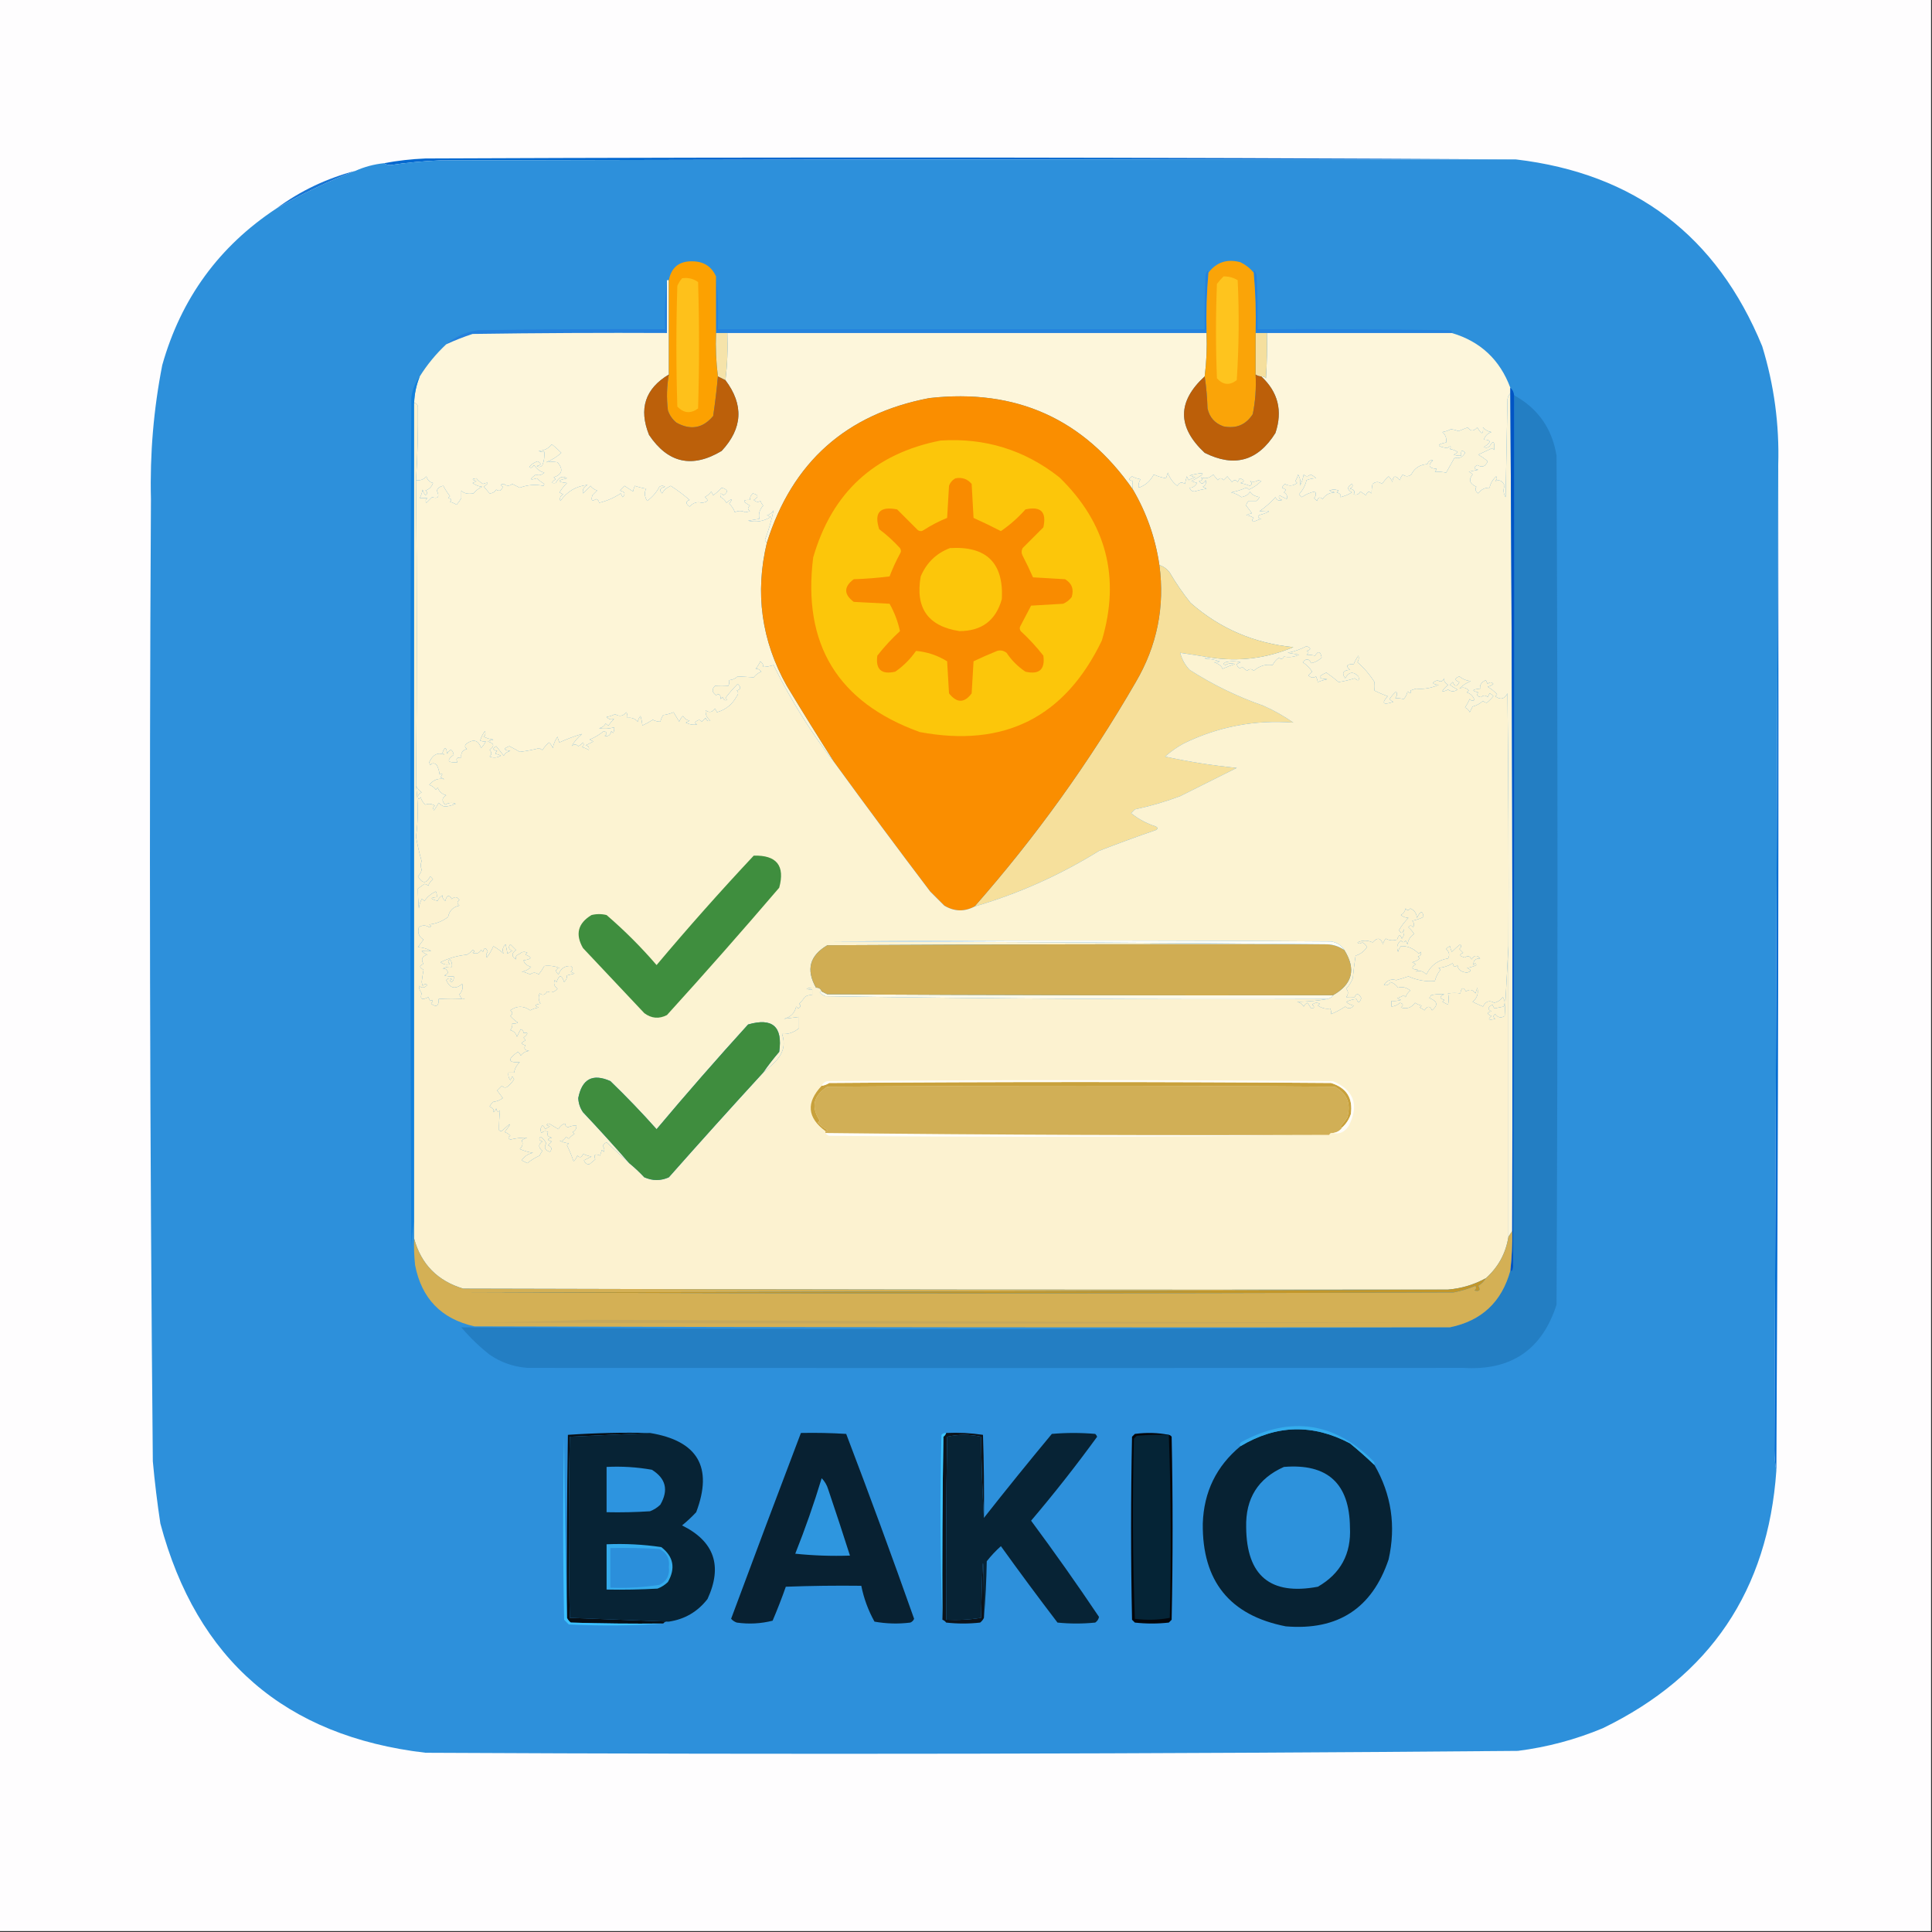 <?xml version="1.0" encoding="UTF-8"?>
<!DOCTYPE svg PUBLIC "-//W3C//DTD SVG 1.1//EN" "http://www.w3.org/Graphics/SVG/1.1/DTD/svg11.dtd">
<svg xmlns="http://www.w3.org/2000/svg" version="1.1" width="1024px" height="1024px" style="shape-rendering:geometricPrecision; text-rendering:geometricPrecision; image-rendering:optimizeQuality; fill-rule:evenodd; clip-rule:evenodd" xmlns:xlink="http://www.w3.org/1999/xlink">
<rect width="100%" height="100%" fill="#333333" stroke="none"/>
<g><path style="opacity:1" fill="#fefdfe" d="M -0.5,-0.5 C 340.833,-0.5 682.167,-0.5 1023.5,-0.5C 1023.5,340.833 1023.5,682.167 1023.5,1023.5C 682.167,1023.5 340.833,1023.5 -0.5,1023.5C -0.5,682.167 -0.5,340.833 -0.5,-0.5 Z"/></g>
<g><path style="opacity:1" fill="#0368d0" d="M 803.5,84.5 C 613.675,84.358 423.675,84.525 233.5,85C 224.62,85.347 215.786,86.181 207,87.5C 205.615,87.486 204.449,87.152 203.5,86.5C 210.758,85.133 218.092,84.3 225.5,84C 418.174,83.181 610.841,83.347 803.5,84.5 Z"/></g>
<g><path style="opacity:1" fill="#2d90db" d="M 803.5,84.5 C 866.441,91.948 909.941,124.948 934,183.5C 940.308,204.016 943.141,225.016 942.5,246.5C 941.819,420.337 941.152,594.337 940.5,768.5C 940.501,772.349 940.835,776.016 941.5,779.5C 937.069,842.909 906.402,888.409 849.5,916C 835.043,922.031 820.043,926.031 804.5,928C 611.518,929.655 418.518,929.988 225.5,929C 151.146,920.25 104.313,879.75 85,807.5C 83.338,796.545 82.004,785.545 81,774.5C 79.381,604.506 79.048,434.506 80,264.5C 79.409,240.596 81.409,216.929 86,193.5C 95.956,158.203 116.122,130.536 146.5,110.5C 160.515,102.479 174.515,95.812 188.5,90.5C 193.191,88.409 198.191,87.076 203.5,86.5C 204.449,87.152 205.615,87.486 207,87.5C 215.786,86.181 224.62,85.347 233.5,85C 423.675,84.525 613.675,84.358 803.5,84.5 Z"/></g>
<g><path style="opacity:1" fill="#1775d5" d="M 188.5,90.5 C 174.515,95.812 160.515,102.479 146.5,110.5C 159.135,101.185 173.135,94.518 188.5,90.5 Z"/></g>
<g><path style="opacity:1" fill="#2480dc" d="M 353.5,148.5 C 353.5,157.833 353.5,167.167 353.5,176.5C 319.165,176.333 284.832,176.5 250.5,177C 245.71,178.563 241.044,180.396 236.5,182.5C 241.36,178.408 247.026,175.908 253.5,175C 286.498,174.5 319.498,174.333 352.5,174.5C 352.174,165.651 352.507,156.984 353.5,148.5 Z"/></g>
<g><path style="opacity:1" fill="#2482dd" d="M 640.5,144.5 C 639.546,155.115 639.213,165.782 639.5,176.5C 554.833,176.5 470.167,176.5 385.5,176.5C 383.5,176.5 381.5,176.5 379.5,176.5C 379.5,166.5 379.5,156.5 379.5,146.5C 380.499,155.082 380.832,164.415 380.5,174.5C 466.5,174.5 552.5,174.5 638.5,174.5C 638.334,164.828 638.5,155.161 639,145.5C 639.333,144.833 639.667,144.167 640,143.5C 640.399,143.728 640.565,144.062 640.5,144.5 Z"/></g>
<g><path style="opacity:1" fill="#2382de" d="M 769.5,176.5 C 736.833,176.5 704.167,176.5 671.5,176.5C 669.5,176.5 667.5,176.5 665.5,176.5C 665.787,165.782 665.454,155.115 664.5,144.5C 664.435,144.062 664.601,143.728 665,143.5C 665.333,144.167 665.667,144.833 666,145.5C 666.5,155.161 666.666,164.828 666.5,174.5C 700.168,174.333 733.835,174.5 767.5,175C 769.343,175.159 770.009,175.659 769.5,176.5 Z"/></g>
<g><path style="opacity:1" fill="#fdf6db" d="M 353.5,148.5 C 353.833,148.5 354.167,148.5 354.5,148.5C 354.5,165.167 354.5,181.833 354.5,198.5C 341.949,205.987 338.449,216.654 344,230.5C 354.059,245.513 366.892,248.347 382.5,239C 393.635,227.021 394.302,214.521 384.5,201.5C 385.493,193.35 385.826,185.017 385.5,176.5C 470.167,176.5 554.833,176.5 639.5,176.5C 639.799,184.253 639.466,191.92 638.5,199.5C 623.919,212.861 623.919,226.361 638.5,240C 654.198,247.878 666.698,244.378 676,229.5C 679.917,217.779 677.417,207.779 668.5,199.5C 669.496,199.414 670.329,199.748 671,200.5C 671.5,192.507 671.666,184.507 671.5,176.5C 704.167,176.5 736.833,176.5 769.5,176.5C 784.638,180.969 794.971,190.636 800.5,205.5C 800.5,206.5 800.5,207.5 800.5,208.5C 799.732,209.263 799.232,210.263 799,211.5C 798.667,228.833 798.333,246.167 798,263.5C 796.783,261.48 796.617,259.48 797.5,257.5C 796.453,254.876 794.787,254.042 792.5,255C 793.451,254.282 793.617,253.449 793,252.5C 791.159,254.159 789.992,256.159 789.5,258.5C 786.951,258.441 784.951,259.441 783.5,261.5C 781.997,260.41 781.664,259.243 782.5,258C 778.914,256.4 778.247,254.233 780.5,251.5C 779.975,250.808 779.308,250.308 778.5,250C 780.167,249.667 781.833,249.333 783.5,249C 781.071,248.549 780.904,247.715 783,246.5C 785.55,247.98 787.383,247.313 788.5,244.5C 786.972,243.139 785.305,241.972 783.5,241C 786,239.833 788.5,238.667 791,237.5C 791.333,237.833 791.667,238.167 792,238.5C 792.262,233.789 791.429,233.123 789.5,236.5C 788.549,237.326 787.549,237.492 786.5,237C 790.486,234.42 790.486,233.086 786.5,233C 787.167,231 788.5,229.667 790.5,229C 788.671,228.727 787.171,227.893 786,226.5C 786.275,230.483 785.275,230.483 783,226.5C 781.057,228.715 779.391,228.715 778,226.5C 776.333,227.167 774.667,227.833 773,228.5C 771.602,227.949 770.268,227.616 769,227.5C 767.601,228.227 766.101,228.727 764.5,229C 766.155,230.444 766.822,232.278 766.5,234.5C 761.222,235.605 761.388,236.605 767,237.5C 768.84,236.167 769.34,236.334 768.5,238C 769.938,238.219 771.271,238.719 772.5,239.5C 771.975,240.192 771.308,240.692 770.5,241C 771.793,241.49 773.127,241.657 774.5,241.5C 774.202,238.664 774.869,238.164 776.5,240C 775.124,242.442 773.29,243.275 771,242.5C 769.325,245.524 767.825,248.19 766.5,250.5C 764.578,250.134 762.578,249.968 760.5,250C 760.957,249.586 761.291,249.086 761.5,248.5C 757.288,248.194 756.622,246.694 759.5,244C 758.068,243.73 757.068,244.396 756.5,246C 752.595,246.248 749.761,248.082 748,251.5C 746.467,252.695 744.967,252.695 743.5,251.5C 742.749,252.376 742.249,253.376 742,254.5C 739.626,251.712 738.293,252.046 738,255.5C 737.581,254.328 736.915,253.328 736,252.5C 734.647,253.685 733.48,255.019 732.5,256.5C 730.833,255.167 729.167,255.167 727.5,256.5C 727.12,258.021 726.954,259.687 727,261.5C 725.605,260.185 724.605,260.519 724,262.5C 723,261.833 722,261.167 721,260.5C 720.163,262.007 718.996,262.507 717.5,262C 718.345,260.442 717.679,259.442 715.5,259C 716.96,258.189 717.293,257.355 716.5,256.5C 713.936,258.019 713.936,259.519 716.5,261C 714.661,262.132 712.661,262.965 710.5,263.5C 710.891,262.282 710.224,261.448 708.5,261C 708.833,260.667 709.167,260.333 709.5,260C 707.833,259.333 706.167,259.333 704.5,260C 705.5,260.333 706.5,260.667 707.5,261C 704.681,261.068 702.514,262.234 701,264.5C 699.605,263.185 698.605,263.519 698,265.5C 697.5,265 697,264.5 696.5,264C 697.517,262.951 697.684,261.784 697,260.5C 694.43,261.009 692.097,262.009 690,263.5C 689.5,263 689,262.5 688.5,262C 690.484,259.866 691.818,257.366 692.5,254.5C 694.338,253.811 696.005,253.478 697.5,253.5C 696.672,252.585 695.672,251.919 694.5,251.5C 693.28,252.711 692.113,252.711 691,251.5C 690.65,253.429 689.983,255.429 689,257.5C 689.536,255.553 689.202,253.553 688,251.5C 687.691,252.766 687.191,253.933 686.5,255C 686.833,255.333 687.167,255.667 687.5,256C 685.376,257.582 683.21,257.749 681,256.5C 680.308,257.025 679.808,257.692 679.5,258.5C 680.167,258.833 680.833,259.167 681.5,259.5C 681.291,260.086 680.957,260.586 680.5,261C 682.007,261.837 682.507,263.004 682,264.5C 680.667,263.833 679.333,263.167 678,262.5C 677.544,263.744 678.044,264.577 679.5,265C 677.892,265.658 676.725,265.158 676,263.5C 673.489,266.343 670.656,268.843 667.5,271C 674.169,270.358 674.169,271.024 667.5,273C 666.366,274.016 666.699,274.683 668.5,275C 667.128,275.402 665.795,275.902 664.5,276.5C 663.494,276.062 663.494,275.396 664.5,274.5C 663.271,273.719 661.938,273.219 660.5,273C 661.5,272.667 662.5,272.333 663.5,272C 662.682,270.823 661.682,269.49 660.5,268C 660.63,266.941 661.13,266.108 662,265.5C 663.333,265.5 664.667,265.5 666,265.5C 666.692,264.975 667.192,264.308 667.5,263.5C 664.838,262.939 663.171,261.939 662.5,260.5C 662.025,261.92 660.525,262.92 658,263.5C 656.349,262.258 654.515,261.424 652.5,261C 655.264,260.468 657.93,259.634 660.5,258.5C 661.086,258.709 661.586,259.043 662,259.5C 664.425,258.383 666.591,256.883 668.5,255C 668,254.833 667.5,254.667 667,254.5C 665.549,255.355 664.049,255.522 662.5,255C 663.711,255.893 663.711,256.726 662.5,257.5C 660.885,256.846 659.218,256.346 657.5,256C 659.901,255.195 659.734,254.362 657,253.5C 656.667,254.167 656.333,254.833 656,255.5C 655,254.167 654,254.167 653,255.5C 652.167,254.5 651.333,253.5 650.5,252.5C 649.833,253.167 649.167,253.833 648.5,254.5C 647.5,253.167 646.5,253.167 645.5,254.5C 644.667,253.5 643.833,252.5 643,251.5C 641.028,253.432 638.862,253.932 636.5,253C 637.634,254.016 637.301,254.683 635.5,255C 636.749,256.824 637.915,256.657 639,254.5C 639.507,255.996 639.007,257.163 637.5,258C 638.167,258.333 638.833,258.667 639.5,259C 637.302,259.373 635.135,259.873 633,260.5C 631.72,260.387 630.887,259.72 630.5,258.5C 631.956,258.678 633.289,257.844 634.5,256C 633.5,255.667 632.5,255.333 631.5,255C 639.697,250.746 639.364,249.746 630.5,252C 631.5,252.333 632.5,252.667 633.5,253C 632.234,253.309 631.067,253.809 630,254.5C 629.667,253.833 629.333,253.167 629,252.5C 628.667,253.833 628.333,255.167 628,256.5C 626.413,255.273 625.079,255.606 624,257.5C 621.597,255.695 619.93,253.362 619,250.5C 618.667,251.5 618.333,252.5 618,253.5C 615.684,253.097 613.517,252.431 611.5,251.5C 609.716,254.957 607.05,257.29 603.5,258.5C 603.286,256.856 603.62,255.356 604.5,254C 602.899,253.727 601.399,253.227 600,252.5C 597.904,253.715 598.071,254.549 600.5,255C 600.034,256.299 600.034,257.799 600.5,259.5C 574.412,221.967 538.412,205.8 492.5,211C 448.6,219.401 419.934,244.901 406.5,287.5C 405.903,287.265 405.57,286.765 405.5,286C 407.442,280.853 408.942,275.686 410,270.5C 409.228,271.849 408.061,272.682 406.5,273C 407.167,273.333 407.833,273.667 408.5,274C 404.782,276.298 400.782,276.965 396.5,276C 398.5,275.667 400.5,275.333 402.5,275C 401.879,272.502 402.545,270.168 404.5,268C 403.874,267.25 403.374,266.416 403,265.5C 401.927,266.28 400.76,266.113 399.5,265C 402.264,263.456 402.097,262.289 399,261.5C 397.881,262.552 397.381,263.719 397.5,265C 393.484,264.787 393.484,265.787 397.5,268C 396.167,269 396.167,270 397.5,271C 396.667,271.167 395.833,271.333 395,271.5C 393.089,270.593 391.256,270.593 389.5,271.5C 388.859,269.704 387.859,268.204 386.5,267C 388.707,264.016 388.207,263.85 385,266.5C 384.333,265.167 383.333,264.167 382,263.5C 381.373,261.414 381.873,261.081 383.5,262.5C 386.148,260.743 385.814,259.41 382.5,258.5C 381.174,259.99 379.674,261.324 378,262.5C 377.667,261.833 377.333,261.167 377,260.5C 376.1,261.77 374.934,262.77 373.5,263.5C 375.838,265.049 375.338,266.049 372,266.5C 369.611,265.744 367.445,266.411 365.5,268.5C 363.299,266.944 363.299,265.777 365.5,265C 362.336,262.254 359.002,259.754 355.5,257.5C 353.092,258.628 351.592,259.961 351,261.5C 349.233,259.836 349.733,258.669 352.5,258C 351.5,257.333 350.5,257.333 349.5,258C 347.914,261.007 345.747,263.507 343,265.5C 341.569,263.14 341.402,260.973 342.5,259C 340.444,258.689 338.444,258.189 336.5,257.5C 336.002,258.603 335.669,259.603 335.5,260.5C 334.094,259.573 332.594,258.573 331,257.5C 330.167,258.333 329.333,259.167 328.5,260C 331.228,260.639 331.728,261.806 330,263.5C 329.667,262.833 329.333,262.167 329,261.5C 325.509,263.839 321.675,265.505 317.5,266.5C 317.511,265.559 317.011,264.892 316,264.5C 313.762,265.899 313.095,265.232 314,262.5C 314.833,261.667 315.667,260.833 316.5,260C 315.069,259.535 313.903,258.701 313,257.5C 311.667,258.833 310.333,260.167 309,261.5C 308.621,259.43 309.455,257.93 311.5,257C 305.464,257.607 300.631,260.441 297,265.5C 296.493,264.004 296.993,262.837 298.5,262C 297.833,261.667 297.167,261.333 296.5,261C 297.659,259.173 298.992,257.507 300.5,256C 295.279,255.458 295.279,254.624 300.5,253.5C 298.243,252.002 296.243,252.835 294.5,256C 292.095,256.281 292.095,255.615 294.5,254C 294.167,253.667 293.833,253.333 293.5,253C 298.029,251.445 298.696,248.779 295.5,245C 293.443,244.695 291.443,244.695 289.5,245C 292.47,243.847 295.137,242.18 297.5,240C 295.944,238.401 294.277,236.901 292.5,235.5C 290.705,237.703 288.371,238.869 285.5,239C 286.448,239.483 287.448,239.649 288.5,239.5C 288.708,241.92 288.374,244.253 287.5,246.5C 286.635,247.583 285.635,247.749 284.5,247C 286.929,246.549 287.096,245.715 285,244.5C 283.155,245.05 281.655,246.05 280.5,247.5C 281.355,248.293 282.189,247.96 283,246.5C 284.664,248.755 286.497,250.089 288.5,250.5C 286.988,251.862 285.488,252.196 284,251.5C 280.568,254.034 280.735,254.701 284.5,253.5C 285.719,254.646 287.052,255.646 288.5,256.5C 288.333,256.833 288.167,257.167 288,257.5C 283.741,256.623 279.574,256.956 275.5,258.5C 274.167,257.833 272.833,257.167 271.5,256.5C 270.033,257.695 268.533,257.695 267,256.5C 265.278,256.611 265.112,257.111 266.5,258C 265.78,260.122 264.613,260.622 263,259.5C 262.196,260.804 261.029,261.471 259.5,261.5C 258.425,260.301 257.425,259.134 256.5,258C 259.277,255.827 259.11,255.327 256,256.5C 254.357,255.488 253.19,254.488 252.5,253.5C 249.937,253.737 249.937,254.237 252.5,255C 251.833,255.333 251.167,255.667 250.5,256C 251.949,257.117 253.616,257.784 255.5,258C 253.718,258.814 252.218,259.981 251,261.5C 247.934,261.998 245.767,261.498 244.5,260C 244.5,261.333 244.5,262.667 244.5,264C 243.789,265.255 242.956,266.421 242,267.5C 240.933,266.809 239.766,266.309 238.5,266C 239.634,264.984 239.301,264.317 237.5,264C 237.833,263.667 238.167,263.333 238.5,263C 236.895,260.878 235.729,259.045 235,257.5C 233.379,257.725 232.212,258.558 231.5,260C 233.107,263.326 232.274,264.492 229,263.5C 228,264.5 227,265.5 226,266.5C 225.383,265.551 225.549,264.718 226.5,264C 225.167,264 223.833,264 222.5,264C 223.227,262.601 223.727,261.101 224,259.5C 224.249,260.624 224.749,261.624 225.5,262.5C 226.711,261.726 226.711,260.893 225.5,260C 227.5,259.333 228.833,258 229.5,256C 227.667,255.5 226.5,254.333 226,252.5C 224.556,254.155 222.722,254.822 220.5,254.5C 221.327,241.181 221.66,228.181 221.5,215.5C 221.253,214.287 220.586,213.62 219.5,213.5C 219.672,208.652 220.672,203.985 222.5,199.5C 226.381,193.276 231.048,187.609 236.5,182.5C 241.044,180.396 245.71,178.563 250.5,177C 284.832,176.5 319.165,176.333 353.5,176.5C 353.5,167.167 353.5,157.833 353.5,148.5 Z"/></g>
<g><path style="opacity:1" fill="#f5df9e" d="M 665.5,176.5 C 667.5,176.5 669.5,176.5 671.5,176.5C 671.666,184.507 671.5,192.507 671,200.5C 670.329,199.748 669.496,199.414 668.5,199.5C 667.391,199.443 666.391,199.11 665.5,198.5C 665.5,191.167 665.5,183.833 665.5,176.5 Z"/></g>
<g><path style="opacity:1" fill="#f5e3aa" d="M 379.5,176.5 C 381.5,176.5 383.5,176.5 385.5,176.5C 385.826,185.017 385.493,193.35 384.5,201.5C 383.167,200.833 381.833,200.167 380.5,199.5C 379.534,191.92 379.201,184.253 379.5,176.5 Z"/></g>
<g><path style="opacity:1" fill="#fca101" d="M 379.5,146.5 C 379.5,156.5 379.5,166.5 379.5,176.5C 379.201,184.253 379.534,191.92 380.5,199.5C 379.887,206.398 379.053,213.398 378,220.5C 372.525,227.037 366.025,228.204 358.5,224C 356.383,222.269 354.883,220.102 354,217.5C 353.21,211.085 353.376,204.752 354.5,198.5C 354.5,181.833 354.5,165.167 354.5,148.5C 355.816,141.69 359.983,138.357 367,138.5C 372.959,138.553 377.126,141.22 379.5,146.5 Z"/></g>
<g><path style="opacity:1" fill="#fec11b" d="M 361.5,147.5 C 364.685,147.02 367.519,147.686 370,149.5C 370.667,171.833 370.667,194.167 370,216.5C 366.057,219.366 362.39,219.032 359,215.5C 358.333,194.167 358.333,172.833 359,151.5C 359.662,150.016 360.496,148.683 361.5,147.5 Z"/></g>
<g><path style="opacity:1" fill="#faa408" d="M 664.5,144.5 C 665.454,155.115 665.787,165.782 665.5,176.5C 665.5,183.833 665.5,191.167 665.5,198.5C 665.884,205.589 665.384,212.589 664,219.5C 660.373,225.158 655.207,227.325 648.5,226C 643.901,224.402 641.068,221.235 640,216.5C 639.827,210.652 639.327,204.985 638.5,199.5C 639.466,191.92 639.799,184.253 639.5,176.5C 639.213,165.782 639.546,155.115 640.5,144.5C 644.819,138.912 650.486,137.079 657.5,139C 660.305,140.382 662.639,142.216 664.5,144.5 Z"/></g>
<g><path style="opacity:1" fill="#fec41e" d="M 648.5,146.5 C 651.199,146.466 653.699,147.133 656,148.5C 656.833,166.176 656.666,183.843 655.5,201.5C 651.682,204.391 648.182,204.057 645,200.5C 644.333,183.833 644.333,167.167 645,150.5C 646.102,149.051 647.269,147.718 648.5,146.5 Z"/></g>
<g><path style="opacity:1" fill="#237ec3" d="M 802.5,209.5 C 815.155,216.456 822.655,227.123 825,241.5C 825.667,391.5 825.667,541.5 825,691.5C 817.355,715.426 800.855,726.593 775.5,725C 610.164,725.131 444.83,725.131 279.5,725C 272.178,724.449 265.511,722.115 259.5,718C 253.964,713.629 248.964,708.796 244.5,703.5C 419.573,704.828 594.24,704.828 768.5,703.5C 785.273,700.061 795.94,690.061 800.5,673.5C 801.341,674.009 801.841,673.343 802,671.5C 802.5,517.5 802.667,363.5 802.5,209.5 Z"/></g>
<g><path style="opacity:1" fill="#fbf4d7" d="M 800.5,208.5 C 801.497,356.46 801.83,504.46 801.5,652.5C 800.833,653.5 800.167,654.5 799.5,655.5C 799.488,604.413 799.488,553.079 799.5,501.5C 799.667,456.832 799.5,412.165 799,367.5C 797.373,370.572 795.207,371.072 792.5,369C 792.833,368.667 793.167,368.333 793.5,368C 792.04,366.418 790.373,365.085 788.5,364C 789.624,363.751 790.624,363.251 791.5,362.5C 790.609,361.41 789.609,361.41 788.5,362.5C 788.167,361.833 787.833,361.167 787.5,360.5C 785.179,361.563 784.179,363.063 784.5,365C 780.148,365.419 779.815,366.086 783.5,367C 782.476,368.367 782.976,369.2 785,369.5C 786.235,368.385 787.402,368.385 788.5,369.5C 788.833,368.833 789.167,368.167 789.5,367.5C 790.308,367.808 790.975,368.308 791.5,369C 790.44,370.298 789.274,371.465 788,372.5C 787.228,372.355 786.561,372.022 786,371.5C 784.47,372.92 782.637,373.92 780.5,374.5C 780,375.5 779.5,376.5 779,377.5C 778.5,376.333 777.667,375.5 776.5,375C 777.46,373.581 778.293,372.081 779,370.5C 779.718,371.451 780.551,371.617 781.5,371C 780.833,369 779.5,367.667 777.5,367C 777.833,366.667 778.167,366.333 778.5,366C 776.945,364.354 775.279,364.021 773.5,365C 775.234,363.266 777.234,361.932 779.5,361C 777.22,360.767 775.22,359.934 773.5,358.5C 770.833,359.5 770.833,360.5 773.5,361.5C 772.265,364.044 771.099,364.044 770,361.5C 769.5,362 769,362.5 768.5,363C 769.759,363.923 771.092,364.757 772.5,365.5C 770.865,366.681 769.198,366.681 767.5,365.5C 763.553,367.357 763.553,366.523 767.5,363C 765.792,361.938 765.126,360.771 765.5,359.5C 764.572,361.335 763.406,361.668 762,360.5C 758.643,361.742 758.81,362.576 762.5,363C 758.505,364.738 754.505,365.405 750.5,365C 749.5,365.333 748.5,365.667 747.5,366C 748.34,367.666 747.84,367.833 746,366.5C 745.71,368.044 745.044,369.377 744,370.5C 742.68,370.201 741.18,370.034 739.5,370C 740.517,368.951 740.684,367.784 740,366.5C 738.647,367.685 737.48,369.019 736.5,370.5C 737.025,371.192 737.692,371.692 738.5,372C 733.054,373.841 732.054,372.841 735.5,369C 733.065,368.147 730.731,367.147 728.5,366C 728.64,364.403 728.64,362.903 728.5,361.5C 726.041,357.587 723.041,354.087 719.5,351C 720.187,349.838 720.353,348.672 720,347.5C 718.98,348.891 718.147,350.391 717.5,352C 713.755,351.965 713.088,352.965 715.5,355C 711.826,355.288 710.993,356.788 713,359.5C 714.903,356.045 717.237,355.712 720,358.5C 720.606,360.829 719.94,361.162 718,359.5C 714.93,360.481 712.097,361.147 709.5,361.5C 707.424,359.712 705.257,358.046 703,356.5C 698.274,358.539 698.441,359.706 703.5,360C 701.782,360.346 700.115,360.846 698.5,361.5C 698.331,360.603 697.998,359.603 697.5,358.5C 696.188,359.46 694.854,359.294 693.5,358C 694.167,357.333 694.833,356.667 695.5,356C 694.167,354 692.5,352.333 690.5,351C 692.277,348.848 693.777,349.015 695,351.5C 697.176,351.012 699.009,350.012 700.5,348.5C 699.891,345.163 698.724,344.83 697,347.5C 695.68,347.201 694.18,347.034 692.5,347C 693.833,346.333 693.833,345.667 692.5,345C 695.028,344.331 695.028,343.498 692.5,342.5C 689.043,344.26 685.71,345.426 682.5,346C 684.5,346.333 686.5,346.667 688.5,347C 685.997,348.22 683.331,348.553 680.5,348C 679.747,349.487 678.914,349.654 678,348.5C 676.493,349.505 675.327,350.838 674.5,352.5C 670.889,351.91 667.555,352.91 664.5,355.5C 663.402,354.385 662.235,354.385 661,355.5C 660.05,354.978 659.216,354.311 658.5,353.5C 657.035,354.609 656.035,354.109 655.5,352C 656.167,351.667 656.833,351.333 657.5,351C 654.833,350.333 652.167,350.333 649.5,351C 648.304,351.654 648.304,352.154 649.5,352.5C 651.098,351.515 652.765,351.349 654.5,352C 652.278,352.695 650.111,353.528 648,354.5C 647.448,353.014 645.948,351.848 643.5,351C 644.738,351.077 645.738,350.911 646.5,350.5C 643.893,349.682 641.226,349.182 638.5,349C 639.448,348.517 640.448,348.351 641.5,348.5C 656.721,350.791 671.388,348.957 685.5,343C 664.679,340.961 646.513,333.128 631,319.5C 626.943,314.442 623.276,309.108 620,303.5C 618.549,301.536 616.716,300.203 614.5,299.5C 612.406,285.215 607.739,271.881 600.5,259.5C 600.034,257.799 600.034,256.299 600.5,255C 598.071,254.549 597.904,253.715 600,252.5C 601.399,253.227 602.899,253.727 604.5,254C 603.62,255.356 603.286,256.856 603.5,258.5C 607.05,257.29 609.716,254.957 611.5,251.5C 613.517,252.431 615.684,253.097 618,253.5C 618.333,252.5 618.667,251.5 619,250.5C 619.93,253.362 621.597,255.695 624,257.5C 625.079,255.606 626.413,255.273 628,256.5C 628.333,255.167 628.667,253.833 629,252.5C 629.333,253.167 629.667,253.833 630,254.5C 631.067,253.809 632.234,253.309 633.5,253C 632.5,252.667 631.5,252.333 630.5,252C 639.364,249.746 639.697,250.746 631.5,255C 632.5,255.333 633.5,255.667 634.5,256C 633.289,257.844 631.956,258.678 630.5,258.5C 630.887,259.72 631.72,260.387 633,260.5C 635.135,259.873 637.302,259.373 639.5,259C 638.833,258.667 638.167,258.333 637.5,258C 639.007,257.163 639.507,255.996 639,254.5C 637.915,256.657 636.749,256.824 635.5,255C 637.301,254.683 637.634,254.016 636.5,253C 638.862,253.932 641.028,253.432 643,251.5C 643.833,252.5 644.667,253.5 645.5,254.5C 646.5,253.167 647.5,253.167 648.5,254.5C 649.167,253.833 649.833,253.167 650.5,252.5C 651.333,253.5 652.167,254.5 653,255.5C 654,254.167 655,254.167 656,255.5C 656.333,254.833 656.667,254.167 657,253.5C 659.734,254.362 659.901,255.195 657.5,256C 659.218,256.346 660.885,256.846 662.5,257.5C 663.711,256.726 663.711,255.893 662.5,255C 664.049,255.522 665.549,255.355 667,254.5C 667.5,254.667 668,254.833 668.5,255C 666.591,256.883 664.425,258.383 662,259.5C 661.586,259.043 661.086,258.709 660.5,258.5C 657.93,259.634 655.264,260.468 652.5,261C 654.515,261.424 656.349,262.258 658,263.5C 660.525,262.92 662.025,261.92 662.5,260.5C 663.171,261.939 664.838,262.939 667.5,263.5C 667.192,264.308 666.692,264.975 666,265.5C 664.667,265.5 663.333,265.5 662,265.5C 661.13,266.108 660.63,266.941 660.5,268C 661.682,269.49 662.682,270.823 663.5,272C 662.5,272.333 661.5,272.667 660.5,273C 661.938,273.219 663.271,273.719 664.5,274.5C 663.494,275.396 663.494,276.062 664.5,276.5C 665.795,275.902 667.128,275.402 668.5,275C 666.699,274.683 666.366,274.016 667.5,273C 674.169,271.024 674.169,270.358 667.5,271C 670.656,268.843 673.489,266.343 676,263.5C 676.725,265.158 677.892,265.658 679.5,265C 678.044,264.577 677.544,263.744 678,262.5C 679.333,263.167 680.667,263.833 682,264.5C 682.507,263.004 682.007,261.837 680.5,261C 680.957,260.586 681.291,260.086 681.5,259.5C 680.833,259.167 680.167,258.833 679.5,258.5C 679.808,257.692 680.308,257.025 681,256.5C 683.21,257.749 685.376,257.582 687.5,256C 687.167,255.667 686.833,255.333 686.5,255C 687.191,253.933 687.691,252.766 688,251.5C 689.202,253.553 689.536,255.553 689,257.5C 689.983,255.429 690.65,253.429 691,251.5C 692.113,252.711 693.28,252.711 694.5,251.5C 695.672,251.919 696.672,252.585 697.5,253.5C 696.005,253.478 694.338,253.811 692.5,254.5C 691.818,257.366 690.484,259.866 688.5,262C 689,262.5 689.5,263 690,263.5C 692.097,262.009 694.43,261.009 697,260.5C 697.684,261.784 697.517,262.951 696.5,264C 697,264.5 697.5,265 698,265.5C 698.605,263.519 699.605,263.185 701,264.5C 702.514,262.234 704.681,261.068 707.5,261C 706.5,260.667 705.5,260.333 704.5,260C 706.167,259.333 707.833,259.333 709.5,260C 709.167,260.333 708.833,260.667 708.5,261C 710.224,261.448 710.891,262.282 710.5,263.5C 712.661,262.965 714.661,262.132 716.5,261C 713.936,259.519 713.936,258.019 716.5,256.5C 717.293,257.355 716.96,258.189 715.5,259C 717.679,259.442 718.345,260.442 717.5,262C 718.996,262.507 720.163,262.007 721,260.5C 722,261.167 723,261.833 724,262.5C 724.605,260.519 725.605,260.185 727,261.5C 726.954,259.687 727.12,258.021 727.5,256.5C 729.167,255.167 730.833,255.167 732.5,256.5C 733.48,255.019 734.647,253.685 736,252.5C 736.915,253.328 737.581,254.328 738,255.5C 738.293,252.046 739.626,251.712 742,254.5C 742.249,253.376 742.749,252.376 743.5,251.5C 744.967,252.695 746.467,252.695 748,251.5C 749.761,248.082 752.595,246.248 756.5,246C 757.068,244.396 758.068,243.73 759.5,244C 756.622,246.694 757.288,248.194 761.5,248.5C 761.291,249.086 760.957,249.586 760.5,250C 762.578,249.968 764.578,250.134 766.5,250.5C 767.825,248.19 769.325,245.524 771,242.5C 773.29,243.275 775.124,242.442 776.5,240C 774.869,238.164 774.202,238.664 774.5,241.5C 773.127,241.657 771.793,241.49 770.5,241C 771.308,240.692 771.975,240.192 772.5,239.5C 771.271,238.719 769.938,238.219 768.5,238C 769.34,236.334 768.84,236.167 767,237.5C 761.388,236.605 761.222,235.605 766.5,234.5C 766.822,232.278 766.155,230.444 764.5,229C 766.101,228.727 767.601,228.227 769,227.5C 770.268,227.616 771.602,227.949 773,228.5C 774.667,227.833 776.333,227.167 778,226.5C 779.391,228.715 781.057,228.715 783,226.5C 785.275,230.483 786.275,230.483 786,226.5C 787.171,227.893 788.671,228.727 790.5,229C 788.5,229.667 787.167,231 786.5,233C 790.486,233.086 790.486,234.42 786.5,237C 787.549,237.492 788.549,237.326 789.5,236.5C 791.429,233.123 792.262,233.789 792,238.5C 791.667,238.167 791.333,237.833 791,237.5C 788.5,238.667 786,239.833 783.5,241C 785.305,241.972 786.972,243.139 788.5,244.5C 787.383,247.313 785.55,247.98 783,246.5C 780.904,247.715 781.071,248.549 783.5,249C 781.833,249.333 780.167,249.667 778.5,250C 779.308,250.308 779.975,250.808 780.5,251.5C 778.247,254.233 778.914,256.4 782.5,258C 781.664,259.243 781.997,260.41 783.5,261.5C 784.951,259.441 786.951,258.441 789.5,258.5C 789.992,256.159 791.159,254.159 793,252.5C 793.617,253.449 793.451,254.282 792.5,255C 794.787,254.042 796.453,254.876 797.5,257.5C 796.617,259.48 796.783,261.48 798,263.5C 798.333,246.167 798.667,228.833 799,211.5C 799.232,210.263 799.732,209.263 800.5,208.5 Z"/></g>
<g><path style="opacity:1" fill="#bc600a" d="M 354.5,198.5 C 353.376,204.752 353.21,211.085 354,217.5C 354.883,220.102 356.383,222.269 358.5,224C 366.025,228.204 372.525,227.037 378,220.5C 379.053,213.398 379.887,206.398 380.5,199.5C 381.833,200.167 383.167,200.833 384.5,201.5C 394.302,214.521 393.635,227.021 382.5,239C 366.892,248.347 354.059,245.513 344,230.5C 338.449,216.654 341.949,205.987 354.5,198.5 Z"/></g>
<g><path style="opacity:1" fill="#bc5f09" d="M 665.5,198.5 C 666.391,199.11 667.391,199.443 668.5,199.5C 677.417,207.779 679.917,217.779 676,229.5C 666.698,244.378 654.198,247.878 638.5,240C 623.919,226.361 623.919,212.861 638.5,199.5C 639.327,204.985 639.827,210.652 640,216.5C 641.068,221.235 643.901,224.402 648.5,226C 655.207,227.325 660.373,225.158 664,219.5C 665.384,212.589 665.884,205.589 665.5,198.5 Z"/></g>
<g><path style="opacity:1" fill="#fdf5d7" d="M 406.5,287.5 C 400.053,314.206 403.553,339.539 417,363.5C 425.355,377.334 433.855,391.001 442.5,404.5C 429.927,388.375 419.094,371.042 410,352.5C 408.111,353.097 406.278,353.431 404.5,353.5C 404.704,352.471 404.204,351.471 403,350.5C 402.365,351.966 401.531,353.3 400.5,354.5C 401.529,354.296 402.529,354.796 403.5,356C 401.884,356.615 400.551,357.615 399.5,359C 396.667,358.833 393.833,358.667 391,358.5C 389.7,359.707 388.2,360.374 386.5,360.5C 386.649,361.552 386.483,362.552 386,363.5C 383.593,363.327 381.26,363.327 379,363.5C 377.173,365.24 377.34,366.907 379.5,368.5C 381.102,367.45 381.935,368.117 382,370.5C 382.333,370.167 382.667,369.833 383,369.5C 383.423,370.956 384.256,371.456 385.5,371C 385.167,370.667 384.833,370.333 384.5,370C 386.162,367.709 388.328,365.209 391,362.5C 392.852,364.23 392.686,365.396 390.5,366C 391.424,366.85 391.424,367.85 390.5,369C 388.174,373.33 384.674,376.163 380,377.5C 379.667,376.833 379.333,376.167 379,375.5C 377.604,377.527 375.938,377.86 374,376.5C 373.819,378.674 374.652,380.507 376.5,382C 375.256,382.456 374.423,381.956 374,380.5C 373.333,381.167 372.667,381.833 372,382.5C 371.282,381.549 370.449,381.383 369.5,382C 368.167,382.667 368.167,383.333 369.5,384C 367.447,384.325 365.447,383.991 363.5,383C 364.167,382.667 364.833,382.333 365.5,382C 363.939,381.682 362.772,380.849 362,379.5C 361.085,380.328 360.419,381.328 360,382.5C 359,380.833 358,379.167 357,377.5C 355.266,378.249 353.433,378.749 351.5,379C 350.809,380.067 350.309,381.234 350,382.5C 348.755,382.539 347.422,382.205 346,381.5C 344.263,382.62 342.429,383.62 340.5,384.5C 340.331,382.883 339.997,381.216 339.5,379.5C 338.749,380.376 338.249,381.376 338,382.5C 336.556,380.845 334.722,380.178 332.5,380.5C 332.649,379.448 332.483,378.448 332,377.5C 330.267,379.602 328.267,379.935 326,378.5C 324.601,379.227 323.101,379.727 321.5,380C 322.572,381.284 323.905,381.617 325.5,381C 324.382,382.074 323.382,383.24 322.5,384.5C 321.914,384.291 321.414,383.957 321,383.5C 320.228,384.849 319.061,385.682 317.5,386C 320.192,386.43 322.859,386.263 325.5,385.5C 325.649,386.552 325.483,387.552 325,388.5C 324.667,388.167 324.333,387.833 324,387.5C 323.576,389.615 322.409,390.448 320.5,390C 321.993,388.844 321.826,388.01 320,387.5C 317.765,389.371 315.265,390.871 312.5,392C 313.167,392.333 313.833,392.667 314.5,393C 313.167,393.667 311.833,394.333 310.5,395C 311.956,395.423 312.456,396.256 312,397.5C 310.933,396.809 309.766,396.309 308.5,396C 309.451,395.282 309.617,394.449 309,393.5C 308.311,394.357 307.478,395.023 306.5,395.5C 305.28,394.289 304.113,394.289 303,395.5C 304.274,393.195 306.107,391.028 308.5,389C 304.54,390.159 300.54,391.659 296.5,393.5C 296.002,392.397 295.669,391.397 295.5,390.5C 294.204,392.336 293.37,394.336 293,396.5C 292.581,395.328 291.915,394.328 291,393.5C 289.647,394.685 288.48,396.019 287.5,397.5C 286.914,397.291 286.414,396.957 286,396.5C 282.586,397.394 279.086,398.061 275.5,398.5C 274.033,397.619 272.2,396.619 270,395.5C 266.61,396.732 266.777,397.566 270.5,398C 268.939,398.318 267.772,399.151 267,400.5C 265.667,398.833 264.333,397.167 263,395.5C 260.904,396.715 261.071,397.549 263.5,398C 263.043,398.414 262.709,398.914 262.5,399.5C 263.397,399.669 264.397,400.002 265.5,400.5C 263.579,401.641 261.579,401.808 259.5,401C 260.711,399.887 260.711,398.72 259.5,397.5C 262.298,395.434 261.965,393.934 258.5,393C 259.5,392.667 260.5,392.333 261.5,392C 259.744,391.798 258.078,391.298 256.5,390.5C 257.326,389.549 257.492,388.549 257,387.5C 255.885,389 255.052,390.667 254.5,392.5C 255.262,392.911 256.262,393.077 257.5,393C 256.789,394.255 255.956,395.421 255,396.5C 253.601,392.384 251.101,391.551 247.5,394C 246.167,395 246.167,396 247.5,397C 245.137,397.589 244.137,399.089 244.5,401.5C 242.058,401.354 241.391,402.187 242.5,404C 237.155,404.387 236.488,403.054 240.5,400C 239.711,396.903 238.544,396.736 237,399.5C 236.576,395.81 235.742,395.643 234.5,399C 234.833,399.333 235.167,399.667 235.5,400C 232.074,398.573 229.408,399.906 227.5,404C 227.667,404.5 227.833,405 228,405.5C 229.113,404.289 230.28,404.289 231.5,405.5C 232.298,407.078 232.798,408.744 233,410.5C 234.666,409.66 234.833,410.16 233.5,412C 234.167,412.333 234.833,412.667 235.5,413C 232.429,412.293 229.762,413.293 227.5,416C 228.931,416.465 230.097,417.299 231,418.5C 231.333,418.167 231.667,417.833 232,417.5C 232.791,419.604 234.291,420.937 236.5,421.5C 234.152,422.86 233.985,424.527 236,426.5C 237.726,425.424 239.559,425.257 241.5,426C 239.592,426.913 237.592,427.413 235.5,427.5C 234.328,427.081 233.328,426.415 232.5,425.5C 231.757,426.908 230.923,428.241 230,429.5C 229.383,428.551 229.549,427.718 230.5,427C 228.731,425.981 227.064,425.814 225.5,426.5C 224.169,425.408 223.336,424.074 223,422.5C 222.111,423.888 221.611,423.722 221.5,422C 221.905,421.055 222.572,420.388 223.5,420C 222.186,419.015 221.186,417.848 220.5,416.5C 221.073,362.78 221.073,308.78 220.5,254.5C 222.722,254.822 224.556,254.155 226,252.5C 226.5,254.333 227.667,255.5 229.5,256C 228.833,258 227.5,259.333 225.5,260C 226.711,260.893 226.711,261.726 225.5,262.5C 224.749,261.624 224.249,260.624 224,259.5C 223.727,261.101 223.227,262.601 222.5,264C 223.833,264 225.167,264 226.5,264C 225.549,264.718 225.383,265.551 226,266.5C 227,265.5 228,264.5 229,263.5C 232.274,264.492 233.107,263.326 231.5,260C 232.212,258.558 233.379,257.725 235,257.5C 235.729,259.045 236.895,260.878 238.5,263C 238.167,263.333 237.833,263.667 237.5,264C 239.301,264.317 239.634,264.984 238.5,266C 239.766,266.309 240.933,266.809 242,267.5C 242.956,266.421 243.789,265.255 244.5,264C 244.5,262.667 244.5,261.333 244.5,260C 245.767,261.498 247.934,261.998 251,261.5C 252.218,259.981 253.718,258.814 255.5,258C 253.616,257.784 251.949,257.117 250.5,256C 251.167,255.667 251.833,255.333 252.5,255C 249.937,254.237 249.937,253.737 252.5,253.5C 253.19,254.488 254.357,255.488 256,256.5C 259.11,255.327 259.277,255.827 256.5,258C 257.425,259.134 258.425,260.301 259.5,261.5C 261.029,261.471 262.196,260.804 263,259.5C 264.613,260.622 265.78,260.122 266.5,258C 265.112,257.111 265.278,256.611 267,256.5C 268.533,257.695 270.033,257.695 271.5,256.5C 272.833,257.167 274.167,257.833 275.5,258.5C 279.574,256.956 283.741,256.623 288,257.5C 288.167,257.167 288.333,256.833 288.5,256.5C 287.052,255.646 285.719,254.646 284.5,253.5C 280.735,254.701 280.568,254.034 284,251.5C 285.488,252.196 286.988,251.862 288.5,250.5C 286.497,250.089 284.664,248.755 283,246.5C 282.189,247.96 281.355,248.293 280.5,247.5C 281.655,246.05 283.155,245.05 285,244.5C 287.096,245.715 286.929,246.549 284.5,247C 285.635,247.749 286.635,247.583 287.5,246.5C 288.374,244.253 288.708,241.92 288.5,239.5C 287.448,239.649 286.448,239.483 285.5,239C 288.371,238.869 290.705,237.703 292.5,235.5C 294.277,236.901 295.944,238.401 297.5,240C 295.137,242.18 292.47,243.847 289.5,245C 291.443,244.695 293.443,244.695 295.5,245C 298.696,248.779 298.029,251.445 293.5,253C 293.833,253.333 294.167,253.667 294.5,254C 292.095,255.615 292.095,256.281 294.5,256C 296.243,252.835 298.243,252.002 300.5,253.5C 295.279,254.624 295.279,255.458 300.5,256C 298.992,257.507 297.659,259.173 296.5,261C 297.167,261.333 297.833,261.667 298.5,262C 296.993,262.837 296.493,264.004 297,265.5C 300.631,260.441 305.464,257.607 311.5,257C 309.455,257.93 308.621,259.43 309,261.5C 310.333,260.167 311.667,258.833 313,257.5C 313.903,258.701 315.069,259.535 316.5,260C 315.667,260.833 314.833,261.667 314,262.5C 313.095,265.232 313.762,265.899 316,264.5C 317.011,264.892 317.511,265.559 317.5,266.5C 321.675,265.505 325.509,263.839 329,261.5C 329.333,262.167 329.667,262.833 330,263.5C 331.728,261.806 331.228,260.639 328.5,260C 329.333,259.167 330.167,258.333 331,257.5C 332.594,258.573 334.094,259.573 335.5,260.5C 335.669,259.603 336.002,258.603 336.5,257.5C 338.444,258.189 340.444,258.689 342.5,259C 341.402,260.973 341.569,263.14 343,265.5C 345.747,263.507 347.914,261.007 349.5,258C 350.5,257.333 351.5,257.333 352.5,258C 349.733,258.669 349.233,259.836 351,261.5C 351.592,259.961 353.092,258.628 355.5,257.5C 359.002,259.754 362.336,262.254 365.5,265C 363.299,265.777 363.299,266.944 365.5,268.5C 367.445,266.411 369.611,265.744 372,266.5C 375.338,266.049 375.838,265.049 373.5,263.5C 374.934,262.77 376.1,261.77 377,260.5C 377.333,261.167 377.667,261.833 378,262.5C 379.674,261.324 381.174,259.99 382.5,258.5C 385.814,259.41 386.148,260.743 383.5,262.5C 381.873,261.081 381.373,261.414 382,263.5C 383.333,264.167 384.333,265.167 385,266.5C 388.207,263.85 388.707,264.016 386.5,267C 387.859,268.204 388.859,269.704 389.5,271.5C 391.256,270.593 393.089,270.593 395,271.5C 395.833,271.333 396.667,271.167 397.5,271C 396.167,270 396.167,269 397.5,268C 393.484,265.787 393.484,264.787 397.5,265C 397.381,263.719 397.881,262.552 399,261.5C 402.097,262.289 402.264,263.456 399.5,265C 400.76,266.113 401.927,266.28 403,265.5C 403.374,266.416 403.874,267.25 404.5,268C 402.545,270.168 401.879,272.502 402.5,275C 400.5,275.333 398.5,275.667 396.5,276C 400.782,276.965 404.782,276.298 408.5,274C 407.833,273.667 407.167,273.333 406.5,273C 408.061,272.682 409.228,271.849 410,270.5C 408.942,275.686 407.442,280.853 405.5,286C 405.57,286.765 405.903,287.265 406.5,287.5 Z"/></g>
<g><path style="opacity:1" fill="#1280db" d="M 222.5,199.5 C 220.672,203.985 219.672,208.652 219.5,213.5C 219.5,358.167 219.5,502.833 219.5,647.5C 218.674,651.982 218.174,656.649 218,661.5C 217.333,511.167 217.333,360.833 218,210.5C 218.653,206.347 220.153,202.68 222.5,199.5 Z"/></g>
<g><path style="opacity:1" fill="#f6e09c" d="M 614.5,299.5 C 616.716,300.203 618.549,301.536 620,303.5C 623.276,309.108 626.943,314.442 631,319.5C 646.513,333.128 664.679,340.961 685.5,343C 671.388,348.957 656.721,350.791 641.5,348.5C 636.229,347.603 630.896,346.77 625.5,346C 626.42,349.438 628.087,352.438 630.5,355C 642.713,362.855 655.713,369.188 669.5,374C 675.157,376.493 680.49,379.493 685.5,383C 665.247,381.407 645.914,385.074 627.5,394C 623.89,395.944 620.557,398.277 617.5,401C 630.037,403.743 642.703,405.743 655.5,407C 645.531,411.984 635.531,416.984 625.5,422C 617.688,424.937 609.688,427.27 601.5,429C 600.833,429.667 600.167,430.333 599.5,431C 603.387,434.111 607.72,436.444 612.5,438C 613.833,438.667 613.833,439.333 612.5,440C 602.434,443.467 592.434,447.133 582.5,451C 561.808,463.848 539.808,473.681 516.5,480.5C 548.913,443.685 577.413,404.019 602,361.5C 613.283,342.251 617.45,321.584 614.5,299.5 Z"/></g>
<g><path style="opacity:1" fill="#fa8e00" d="M 600.5,259.5 C 607.739,271.881 612.406,285.215 614.5,299.5C 617.45,321.584 613.283,342.251 602,361.5C 577.413,404.019 548.913,443.685 516.5,480.5C 511.081,483.323 505.748,483.157 500.5,480C 498,477.5 495.5,475 493,472.5C 475.902,449.944 459.069,427.277 442.5,404.5C 433.855,391.001 425.355,377.334 417,363.5C 403.553,339.539 400.053,314.206 406.5,287.5C 419.934,244.901 448.6,219.401 492.5,211C 538.412,205.8 574.412,221.967 600.5,259.5 Z"/></g>
<g><path style="opacity:1" fill="#fcc60a" d="M 498.5,233.5 C 522.066,231.962 543.066,238.462 561.5,253C 586.441,277.262 593.941,306.095 584,339.5C 564.418,380.208 532.252,396.375 487.5,388C 444.076,372.337 425.243,341.504 431,295.5C 440.944,261.052 463.444,240.386 498.5,233.5 Z"/></g>
<g><path style="opacity:1" fill="#f98b00" d="M 506.5,253.5 C 509.97,252.875 512.804,253.875 515,256.5C 515.333,262.5 515.667,268.5 516,274.5C 520.91,276.705 525.743,279.038 530.5,281.5C 535.279,278.224 539.612,274.391 543.5,270C 551.667,268.167 554.833,271.333 553,279.5C 549.333,283.167 545.667,286.833 542,290.5C 541.333,291.833 541.333,293.167 542,294.5C 543.999,298.329 545.833,302.162 547.5,306C 553.167,306.333 558.833,306.667 564.5,307C 568.124,309.161 569.291,312.328 568,316.5C 566.786,318.049 565.286,319.215 563.5,320C 557.833,320.333 552.167,320.667 546.5,321C 544.664,324.518 542.83,328.018 541,331.5C 540.333,332.5 540.333,333.5 541,334.5C 545.368,338.533 549.368,342.866 553,347.5C 553.997,354.833 550.83,357.666 543.5,356C 539.5,353.333 536.167,350 533.5,346C 531.956,344.813 530.289,344.48 528.5,345C 524.259,346.704 520.093,348.538 516,350.5C 515.667,356.167 515.333,361.833 515,367.5C 511.136,372.719 507.136,372.719 503,367.5C 502.667,361.833 502.333,356.167 502,350.5C 496.851,347.328 491.351,345.495 485.5,345C 482.5,349.333 478.833,353 474.5,356C 467.17,357.666 464.003,354.833 465,347.5C 468.632,342.866 472.632,338.533 477,334.5C 475.921,329.487 474.088,324.653 471.5,320C 465.167,319.667 458.833,319.333 452.5,319C 447.167,315 447.167,311 452.5,307C 458.884,306.794 465.217,306.294 471.5,305.5C 473.055,301.389 474.888,297.389 477,293.5C 477.667,292.5 477.667,291.5 477,290.5C 473.633,286.797 469.966,283.464 466,280.5C 463.148,271.682 466.315,268.182 475.5,270C 479.167,273.667 482.833,277.333 486.5,281C 487.5,281.667 488.5,281.667 489.5,281C 493.462,278.436 497.629,276.269 502,274.5C 502.333,268.833 502.667,263.167 503,257.5C 503.69,255.65 504.856,254.316 506.5,253.5 Z"/></g>
<g><path style="opacity:1" fill="#fcc60a" d="M 503.5,290.5 C 522.822,289.323 531.989,298.323 531,317.5C 527.849,328.834 520.349,334.501 508.5,334.5C 491.861,331.917 485.028,322.251 488,305.5C 491.106,298.225 496.272,293.225 503.5,290.5 Z"/></g>
<g><path style="opacity:1" fill="#0054c4" d="M 800.5,205.5 C 801.674,206.514 802.34,207.847 802.5,209.5C 802.667,363.5 802.5,517.5 802,671.5C 801.841,673.343 801.341,674.009 800.5,673.5C 801.29,666.529 801.623,659.529 801.5,652.5C 801.83,504.46 801.497,356.46 800.5,208.5C 800.5,207.5 800.5,206.5 800.5,205.5 Z"/></g>
<g><path style="opacity:1" fill="#fcf3d2" d="M 799.5,501.5 C 798.833,513.673 798.167,526.007 797.5,538.5C 795.602,539.734 793.935,539.401 792.5,537.5C 791.289,538.274 791.289,539.107 792.5,540C 788.973,540.882 788.307,540.382 790.5,538.5C 788.009,537.459 788.009,536.626 790.5,536C 788.291,535.043 788.457,533.876 791,532.5C 791.333,533.167 791.667,533.833 792,534.5C 793.667,534.167 795.333,533.833 797,533.5C 797.798,531.741 797.631,530.074 796.5,528.5C 795.387,530.031 793.887,531.031 792,531.5C 789.44,529.995 787.44,530.662 786,533.5C 784.184,532.671 782.351,531.837 780.5,531C 782.922,528.997 783.755,526.497 783,523.5C 782.667,524.5 782.333,525.5 782,526.5C 780.604,524.473 778.938,524.14 777,525.5C 775.582,522.999 774.582,523.332 774,526.5C 772.044,526.216 769.877,526.216 767.5,526.5C 767.92,528.674 767.92,530.674 767.5,532.5C 766.5,532 765.5,531.5 764.5,531C 764.833,530.667 765.167,530.333 765.5,530C 762.833,529 762.833,528 765.5,527C 762.874,526.785 760.541,526.952 758.5,527.5C 758.291,528.086 757.957,528.586 757.5,529C 761.892,530.527 762.392,532.693 759,535.5C 757.846,533.043 756.512,533.043 755,535.5C 754.25,534.874 753.416,534.374 752.5,534C 752.833,533.667 753.167,533.333 753.5,533C 752.234,532.691 751.067,532.191 750,531.5C 748.144,534.119 745.644,534.952 742.5,534C 743.993,532.844 743.826,532.01 742,531.5C 740.7,532.707 739.2,533.374 737.5,533.5C 737.5,532.5 737.5,531.5 737.5,530.5C 739.199,530.66 740.866,530.494 742.5,530C 741.833,529.667 741.167,529.333 740.5,529C 741.766,528.691 742.933,528.191 744,527.5C 744.333,527.833 744.667,528.167 745,528.5C 745.465,527.069 746.299,525.903 747.5,525C 745.409,523.325 743.242,522.825 741,523.5C 740.009,522.061 738.676,521.061 737,520.5C 736.163,522.007 734.996,522.507 733.5,522C 735.268,519.511 737.435,518.678 740,519.5C 742.196,518.91 744.362,518.243 746.5,517.5C 750.968,519.522 755.635,520.356 760.5,520C 761.056,517.763 762.056,515.763 763.5,514C 763.167,513.667 762.833,513.333 762.5,513C 765.234,512.79 767.734,511.956 770,510.5C 770.324,512.569 771.158,512.902 772.5,511.5C 772.672,513.86 774.339,515.194 777.5,515.5C 780.028,514.831 780.028,513.998 777.5,513C 779.256,512.798 780.922,512.298 782.5,511.5C 782.154,510.304 781.654,510.304 781,511.5C 780.729,509.193 781.895,508.026 784.5,508C 782.863,506.049 781.363,506.216 780,508.5C 779.072,506.665 777.906,506.332 776.5,507.5C 773.539,506.817 773.205,505.984 775.5,505C 774.833,504.333 774.167,503.667 773.5,503C 774.451,502.282 774.617,501.449 774,500.5C 772.406,501.716 770.906,503.049 769.5,504.5C 769.002,503.397 768.669,502.397 768.5,501.5C 767.692,501.808 767.025,502.308 766.5,503C 768.146,504.555 768.479,506.221 767.5,508C 762.184,508.822 758.35,511.655 756,516.5C 754.319,514.706 752.486,514.206 750.5,515C 750.833,514.667 751.167,514.333 751.5,514C 748.057,513.779 747.724,512.779 750.5,511C 749.833,510.667 749.167,510.333 748.5,510C 750.044,509.71 751.377,509.044 752.5,508C 752.167,507.667 751.833,507.333 751.5,507C 752.956,506.577 753.456,505.744 753,504.5C 752.667,504.833 752.333,505.167 752,505.5C 749.211,502.642 746.044,501.309 742.5,501.5C 741.749,502.376 741.249,503.376 741,504.5C 740.054,502.044 740.554,500.044 742.5,498.5C 743.425,499.641 744.259,499.641 745,498.5C 745.333,499.167 745.667,499.833 746,500.5C 746.346,498.152 747.513,496.319 749.5,495C 748.687,493.686 747.687,492.519 746.5,491.5C 747.274,490.289 748.107,490.289 749,491.5C 749.684,490.216 749.517,489.049 748.5,488C 750.608,487.64 752.608,486.973 754.5,486C 754.061,482.535 752.895,482.702 751,486.5C 750.804,484.096 749.638,482.429 747.5,481.5C 746.575,482.641 745.741,482.641 745,481.5C 744.682,483.061 743.849,484.228 742.5,485C 743.678,485.967 745.011,486.467 746.5,486.5C 744.545,488.43 742.879,490.597 741.5,493C 742.715,495.096 743.549,494.929 744,492.5C 744.52,494.289 744.187,495.956 743,497.5C 742.195,495.099 741.362,495.266 740.5,498C 738.432,498.687 736.432,498.52 734.5,497.5C 733.749,498.376 733.249,499.376 733,500.5C 731.908,497.014 730.075,496.681 727.5,499.5C 724.834,498.262 722.168,498.262 719.5,499.5C 720.066,500.291 720.899,500.291 722,499.5C 723.169,500.009 724.002,500.842 724.5,502C 722.978,504.305 720.978,505.805 718.5,506.5C 717.892,510.472 717.392,514.472 717,518.5C 716.208,520.587 715.041,522.421 713.5,524C 714.747,525.458 714.747,526.958 713.5,528.5C 714.922,528.412 716.422,528.412 718,528.5C 718.957,526.291 720.124,526.457 721.5,529C 720.638,531.734 719.805,531.901 719,529.5C 717.376,529.57 715.543,530.07 713.5,531C 714.623,532.044 715.956,532.71 717.5,533C 716.135,534.682 714.635,534.849 713,533.5C 710.579,535.113 708.079,536.447 705.5,537.5C 705.649,536.448 705.483,535.448 705,534.5C 702.872,534.927 700.705,534.427 698.5,533C 698.833,532.667 699.167,532.333 699.5,532C 698.056,531.219 696.723,531.386 695.5,532.5C 696.894,533.687 696.727,534.354 695,534.5C 694.426,533.646 693.759,532.646 693,531.5C 692.055,531.905 691.388,532.572 691,533.5C 690.228,532.151 689.061,531.318 687.5,531C 693.589,530.855 698.923,530.355 703.5,529.5C 705.246,528.999 706.246,528.332 706.5,527.5C 716.879,521.682 718.879,513.682 712.5,503.5C 710.88,501.016 708.547,499.516 705.5,499C 617.167,498.333 528.833,498.333 440.5,499C 528.334,499.167 616.001,499.667 703.5,500.5C 615.166,500.333 526.833,500.5 438.5,501C 429.111,506.483 427.111,513.983 432.5,523.5C 430.801,523.34 429.134,523.506 427.5,524C 428.448,524.483 429.448,524.649 430.5,524.5C 430.5,525.5 430.5,526.5 430.5,527.5C 429.022,527.238 427.689,527.571 426.5,528.5C 425.687,529.814 424.687,530.981 423.5,532C 424.654,532.914 424.487,533.747 423,534.5C 422.667,534.167 422.333,533.833 422,533.5C 421.193,536.973 419.027,539.14 415.5,540C 418.167,539.667 420.833,539.333 423.5,539C 423.5,541 423.5,543 423.5,545C 420.693,547.27 417.693,548.27 414.5,548C 416.234,552.949 415.401,557.449 412,561.5C 409.63,564.039 407.13,566.372 404.5,568.5C 407.094,564.728 409.927,561.061 413,557.5C 414.938,544.101 409.438,539.268 396.5,543C 379.961,561.204 363.794,579.704 348,598.5C 340.179,589.712 332.012,581.212 323.5,573C 314.131,568.852 308.465,571.852 306.5,582C 306.615,584.732 307.448,587.232 309,589.5C 317.396,598.391 325.562,607.391 333.5,616.5C 329.52,612.855 325.52,609.189 321.5,605.5C 320.5,605.833 319.833,606.5 319.5,607.5C 320.326,608.451 320.492,609.451 320,610.5C 319.667,610.167 319.333,609.833 319,609.5C 318.667,610.5 318.333,611.5 318,612.5C 315.399,611.274 314.565,611.94 315.5,614.5C 314.5,615.333 313.5,616.167 312.5,617C 311.068,617.27 310.068,616.604 309.5,615C 310.833,614.333 312.167,613.667 313.5,613C 311.899,612.727 310.399,612.227 309,611.5C 308.395,613.481 307.395,613.815 306,612.5C 305.581,613.672 304.915,614.672 304,615.5C 303.149,612.907 301.982,610.073 300.5,607C 300.833,606.667 301.167,606.333 301.5,606C 299.744,605.798 298.078,605.298 296.5,604.5C 297.953,604.94 299.119,604.274 300,602.5C 300.414,602.957 300.914,603.291 301.5,603.5C 302.354,602.478 303.354,601.645 304.5,601C 304.167,600.667 303.833,600.333 303.5,600C 304.973,599.29 305.64,598.124 305.5,596.5C 303.94,596.519 302.44,596.852 301,597.5C 299.989,597.108 299.489,596.441 299.5,595.5C 297.866,595.968 296.7,596.968 296,598.5C 294.343,597.491 292.677,596.491 291,595.5C 289.238,595.944 289.405,596.444 291.5,597C 290.584,597.374 289.75,597.874 289,598.5C 288.692,597.692 288.192,597.025 287.5,596.5C 286.386,597.723 286.219,599.056 287,600.5C 288.049,599.483 289.216,599.316 290.5,600C 289.655,601.558 290.321,602.558 292.5,603C 289.833,603.667 289.833,604.333 292.5,605C 291.833,605.667 291.167,606.333 290.5,607C 292.405,607.826 292.739,608.993 291.5,610.5C 288.847,609.715 288.18,608.215 289.5,606C 288.845,604.513 287.845,603.347 286.5,602.5C 285.396,603.631 285.729,604.465 287.5,605C 285.219,606.482 285.219,608.149 287.5,610C 286.874,610.75 286.374,611.584 286,612.5C 283.661,613.557 281.495,614.89 279.5,616.5C 278.5,616 277.5,615.5 276.5,615C 277.977,612.852 279.977,611.518 282.5,611C 280.233,610.724 277.9,610.057 275.5,609C 277.014,607.561 277.347,606.061 276.5,604.5C 277.376,603.749 278.376,603.249 279.5,603C 276.407,602.93 273.407,603.264 270.5,604C 269.167,603.333 269.167,602.667 270.5,602C 269.672,601.085 268.672,600.419 267.5,600C 271.449,594.894 271.115,594.561 266.5,599C 265.833,599.667 265.167,599.667 264.5,599C 264.455,595.653 264.622,592.153 265,588.5C 263.984,589.634 263.317,589.301 263,587.5C 262.692,588.308 262.192,588.975 261.5,589.5C 262.016,588.242 261.35,587.242 259.5,586.5C 259.977,585.522 260.643,584.689 261.5,584C 263.384,583.784 265.051,583.117 266.5,582C 265.614,580.783 264.614,579.449 263.5,578C 264.333,577.167 265.167,576.333 266,575.5C 267.113,576.711 268.28,576.711 269.5,575.5C 270.681,574.485 271.681,573.319 272.5,572C 272.167,571.5 271.833,571 271.5,570.5C 271.167,571.167 270.833,571.833 270.5,572.5C 269.571,571.311 269.238,569.978 269.5,568.5C 270.5,568.5 271.5,568.5 272.5,568.5C 272.826,566.339 273.826,564.506 275.5,563C 269.166,563.317 268.832,561.484 274.5,557.5C 275.192,558.025 275.692,558.692 276,559.5C 277.098,558.033 278.598,557.199 280.5,557C 278.114,556.716 277.448,555.716 278.5,554C 276.009,553.374 276.009,552.541 278.5,551.5C 278.291,550.914 277.957,550.414 277.5,550C 280.112,547.849 280.112,547.015 277.5,547.5C 277.511,546.559 277.011,545.892 276,545.5C 275.298,546.795 274.631,548.128 274,549.5C 273.5,547.667 272.333,546.5 270.5,546C 271.337,544.989 271.67,543.822 271.5,542.5C 272.552,542.649 273.552,542.483 274.5,542C 273.019,541.02 271.685,539.853 270.5,538.5C 271.833,537.5 271.833,536.5 270.5,535.5C 273.991,532.992 277.491,532.992 281,535.5C 282.399,534.773 283.899,534.273 285.5,534C 283.122,533.026 283.456,532.359 286.5,532C 285.424,530.274 285.257,528.441 286,526.5C 287.587,527.727 288.921,527.394 290,525.5C 292.048,526.423 293.881,525.923 295.5,524C 293.789,522.867 293.289,521.367 294,519.5C 294.333,519.833 294.667,520.167 295,520.5C 296.333,516.5 297.667,516.5 299,520.5C 300.119,519.448 300.619,518.281 300.5,517C 301.833,516.667 303.167,516.333 304.5,516C 303.833,515.667 303.167,515.333 302.5,515C 303.833,514 303.833,513 302.5,512C 299.328,511.849 297.161,513.349 296,516.5C 294.148,514.77 294.314,513.604 296.5,513C 293.874,512.005 291.207,511.672 288.5,512C 287.624,513.586 286.624,515.086 285.5,516.5C 283.958,515.253 282.458,515.253 281,516.5C 279.601,515.773 278.101,515.273 276.5,515C 278.345,514.813 280.011,513.98 281.5,512.5C 279.222,511.785 277.889,510.618 277.5,509C 281.932,508.377 282.265,507.377 278.5,506C 278.833,505.667 279.167,505.333 279.5,505C 278.056,504.219 276.723,504.386 275.5,505.5C 273.65,506.242 272.984,507.242 273.5,508.5C 271.043,506.999 271.043,505.332 273.5,503.5C 272.5,502.5 271.5,501.5 270.5,500.5C 269.261,502.007 269.595,503.174 271.5,504C 270.584,504.374 269.75,504.874 269,505.5C 268.667,503.833 268.333,502.167 268,500.5C 266.354,502.055 266.021,503.721 267,505.5C 265.307,503.973 263.473,502.64 261.5,501.5C 260.59,503.655 259.423,505.655 258,507.5C 257.508,506.451 257.674,505.451 258.5,504.5C 257.502,501.972 256.669,501.972 256,504.5C 255.667,504.167 255.333,503.833 255,503.5C 253.933,505.283 252.433,505.783 250.5,505C 251.696,504.346 251.696,503.846 250.5,503.5C 249.646,504.522 248.646,505.355 247.5,506C 242.519,506.489 237.852,507.822 233.5,510C 235.044,511.187 236.711,511.52 238.5,511C 237.289,510.107 237.289,509.274 238.5,508.5C 239.429,509.689 239.762,511.022 239.5,512.5C 237.712,512.215 236.045,512.548 234.5,513.5C 235.758,512.984 236.758,513.65 237.5,515.5C 236.975,516.192 236.308,516.692 235.5,517C 237.134,517.494 238.801,517.66 240.5,517.5C 240.719,518.675 240.386,519.675 239.5,520.5C 238.304,520.154 238.304,519.654 239.5,519C 238.365,518.251 237.365,518.417 236.5,519.5C 238.461,523.898 241.294,524.565 245,521.5C 245.536,523.567 245.036,525.401 243.5,527C 244.109,529.058 245.109,529.891 246.5,529.5C 241.493,529.173 236.826,529.173 232.5,529.5C 232.642,533.223 231.309,534.056 228.5,532C 229.833,530.16 229.666,529.66 228,530.5C 227.667,529.833 227.333,529.167 227,528.5C 223.644,530.265 222.477,529.598 223.5,526.5C 222.577,525.164 222.077,523.83 222,522.5C 223.635,523.849 225.135,523.682 226.5,522C 225.551,521.383 224.718,521.549 224,522.5C 223.833,521.833 223.667,521.167 223.5,520.5C 223.758,518.37 224.091,516.204 224.5,514C 222.109,512.691 222.109,511.691 224.5,511C 222.987,508.546 223.654,506.879 226.5,506C 225.328,505.581 224.328,504.915 223.5,504C 225.126,504.195 226.793,504.195 228.5,504C 226.377,502.806 224.043,502.14 221.5,502C 222.614,500.551 223.614,499.217 224.5,498C 221.994,496.484 221.16,494.318 222,491.5C 223.796,490.233 225.629,490.233 227.5,491.5C 228.696,491.154 228.696,490.654 227.5,490C 231.23,489.589 234.564,488.256 237.5,486C 238.14,482.694 240.14,480.694 243.5,480C 242.167,479 242.167,478 243.5,477C 242.351,475.256 241.017,475.089 239.5,476.5C 238.017,474.054 236.851,474.388 236,477.5C 234.796,476.529 234.296,475.529 234.5,474.5C 233.086,475.465 232.253,476.465 232,477.5C 227.945,476.459 227.779,475.793 231.5,475.5C 231.649,474.448 231.483,473.448 231,472.5C 228.512,473.647 226.512,475.314 225,477.5C 224.586,477.043 224.086,476.709 223.5,476.5C 222.702,478.078 222.202,479.744 222,481.5C 221.666,477.801 221.499,474.301 221.5,471C 222.662,470.173 223.829,469.34 225,468.5C 225.772,468.645 226.439,468.978 227,469.5C 227.465,468.069 228.299,466.903 229.5,466C 229,465.5 228.5,465 228,464.5C 226.033,468.462 223.866,468.462 221.5,464.5C 222.489,463.532 223.156,462.365 223.5,461C 222.834,459.331 222.834,457.831 223.5,456.5C 222.247,452.143 221.247,447.81 220.5,443.5C 221.722,434.556 221.722,425.556 220.5,416.5C 221.186,417.848 222.186,419.015 223.5,420C 222.572,420.388 221.905,421.055 221.5,422C 221.611,423.722 222.111,423.888 223,422.5C 223.336,424.074 224.169,425.408 225.5,426.5C 227.064,425.814 228.731,425.981 230.5,427C 229.549,427.718 229.383,428.551 230,429.5C 230.923,428.241 231.757,426.908 232.5,425.5C 233.328,426.415 234.328,427.081 235.5,427.5C 237.592,427.413 239.592,426.913 241.5,426C 239.559,425.257 237.726,425.424 236,426.5C 233.985,424.527 234.152,422.86 236.5,421.5C 234.291,420.937 232.791,419.604 232,417.5C 231.667,417.833 231.333,418.167 231,418.5C 230.097,417.299 228.931,416.465 227.5,416C 229.762,413.293 232.429,412.293 235.5,413C 234.833,412.667 234.167,412.333 233.5,412C 234.833,410.16 234.666,409.66 233,410.5C 232.798,408.744 232.298,407.078 231.5,405.5C 230.28,404.289 229.113,404.289 228,405.5C 227.833,405 227.667,404.5 227.5,404C 229.408,399.906 232.074,398.573 235.5,400C 235.167,399.667 234.833,399.333 234.5,399C 235.742,395.643 236.576,395.81 237,399.5C 238.544,396.736 239.711,396.903 240.5,400C 236.488,403.054 237.155,404.387 242.5,404C 241.391,402.187 242.058,401.354 244.5,401.5C 244.137,399.089 245.137,397.589 247.5,397C 246.167,396 246.167,395 247.5,394C 251.101,391.551 253.601,392.384 255,396.5C 255.956,395.421 256.789,394.255 257.5,393C 256.262,393.077 255.262,392.911 254.5,392.5C 255.052,390.667 255.885,389 257,387.5C 257.492,388.549 257.326,389.549 256.5,390.5C 258.078,391.298 259.744,391.798 261.5,392C 260.5,392.333 259.5,392.667 258.5,393C 261.965,393.934 262.298,395.434 259.5,397.5C 260.711,398.72 260.711,399.887 259.5,401C 261.579,401.808 263.579,401.641 265.5,400.5C 264.397,400.002 263.397,399.669 262.5,399.5C 262.709,398.914 263.043,398.414 263.5,398C 261.071,397.549 260.904,396.715 263,395.5C 264.333,397.167 265.667,398.833 267,400.5C 267.772,399.151 268.939,398.318 270.5,398C 266.777,397.566 266.61,396.732 270,395.5C 272.2,396.619 274.033,397.619 275.5,398.5C 279.086,398.061 282.586,397.394 286,396.5C 286.414,396.957 286.914,397.291 287.5,397.5C 288.48,396.019 289.647,394.685 291,393.5C 291.915,394.328 292.581,395.328 293,396.5C 293.37,394.336 294.204,392.336 295.5,390.5C 295.669,391.397 296.002,392.397 296.5,393.5C 300.54,391.659 304.54,390.159 308.5,389C 306.107,391.028 304.274,393.195 303,395.5C 304.113,394.289 305.28,394.289 306.5,395.5C 307.478,395.023 308.311,394.357 309,393.5C 309.617,394.449 309.451,395.282 308.5,396C 309.766,396.309 310.933,396.809 312,397.5C 312.456,396.256 311.956,395.423 310.5,395C 311.833,394.333 313.167,393.667 314.5,393C 313.833,392.667 313.167,392.333 312.5,392C 315.265,390.871 317.765,389.371 320,387.5C 321.826,388.01 321.993,388.844 320.5,390C 322.409,390.448 323.576,389.615 324,387.5C 324.333,387.833 324.667,388.167 325,388.5C 325.483,387.552 325.649,386.552 325.5,385.5C 322.859,386.263 320.192,386.43 317.5,386C 319.061,385.682 320.228,384.849 321,383.5C 321.414,383.957 321.914,384.291 322.5,384.5C 323.382,383.24 324.382,382.074 325.5,381C 323.905,381.617 322.572,381.284 321.5,380C 323.101,379.727 324.601,379.227 326,378.5C 328.267,379.935 330.267,379.602 332,377.5C 332.483,378.448 332.649,379.448 332.5,380.5C 334.722,380.178 336.556,380.845 338,382.5C 338.249,381.376 338.749,380.376 339.5,379.5C 339.997,381.216 340.331,382.883 340.5,384.5C 342.429,383.62 344.263,382.62 346,381.5C 347.422,382.205 348.755,382.539 350,382.5C 350.309,381.234 350.809,380.067 351.5,379C 353.433,378.749 355.266,378.249 357,377.5C 358,379.167 359,380.833 360,382.5C 360.419,381.328 361.085,380.328 362,379.5C 362.772,380.849 363.939,381.682 365.5,382C 364.833,382.333 364.167,382.667 363.5,383C 365.447,383.991 367.447,384.325 369.5,384C 368.167,383.333 368.167,382.667 369.5,382C 370.449,381.383 371.282,381.549 372,382.5C 372.667,381.833 373.333,381.167 374,380.5C 374.423,381.956 375.256,382.456 376.5,382C 374.652,380.507 373.819,378.674 374,376.5C 375.938,377.86 377.604,377.527 379,375.5C 379.333,376.167 379.667,376.833 380,377.5C 384.674,376.163 388.174,373.33 390.5,369C 391.424,367.85 391.424,366.85 390.5,366C 392.686,365.396 392.852,364.23 391,362.5C 388.328,365.209 386.162,367.709 384.5,370C 384.833,370.333 385.167,370.667 385.5,371C 384.256,371.456 383.423,370.956 383,369.5C 382.667,369.833 382.333,370.167 382,370.5C 381.935,368.117 381.102,367.45 379.5,368.5C 377.34,366.907 377.173,365.24 379,363.5C 381.26,363.327 383.593,363.327 386,363.5C 386.483,362.552 386.649,361.552 386.5,360.5C 388.2,360.374 389.7,359.707 391,358.5C 393.833,358.667 396.667,358.833 399.5,359C 400.551,357.615 401.884,356.615 403.5,356C 402.529,354.796 401.529,354.296 400.5,354.5C 401.531,353.3 402.365,351.966 403,350.5C 404.204,351.471 404.704,352.471 404.5,353.5C 406.278,353.431 408.111,353.097 410,352.5C 419.094,371.042 429.927,388.375 442.5,404.5C 459.069,427.277 475.902,449.944 493,472.5C 495.5,475 498,477.5 500.5,480C 505.748,483.157 511.081,483.323 516.5,480.5C 539.808,473.681 561.808,463.848 582.5,451C 592.434,447.133 602.434,443.467 612.5,440C 613.833,439.333 613.833,438.667 612.5,438C 607.72,436.444 603.387,434.111 599.5,431C 600.167,430.333 600.833,429.667 601.5,429C 609.688,427.27 617.688,424.937 625.5,422C 635.531,416.984 645.531,411.984 655.5,407C 642.703,405.743 630.037,403.743 617.5,401C 620.557,398.277 623.89,395.944 627.5,394C 645.914,385.074 665.247,381.407 685.5,383C 680.49,379.493 675.157,376.493 669.5,374C 655.713,369.188 642.713,362.855 630.5,355C 628.087,352.438 626.42,349.438 625.5,346C 630.896,346.77 636.229,347.603 641.5,348.5C 640.448,348.351 639.448,348.517 638.5,349C 641.226,349.182 643.893,349.682 646.5,350.5C 645.738,350.911 644.738,351.077 643.5,351C 645.948,351.848 647.448,353.014 648,354.5C 650.111,353.528 652.278,352.695 654.5,352C 652.765,351.349 651.098,351.515 649.5,352.5C 648.304,352.154 648.304,351.654 649.5,351C 652.167,350.333 654.833,350.333 657.5,351C 656.833,351.333 656.167,351.667 655.5,352C 656.035,354.109 657.035,354.609 658.5,353.5C 659.216,354.311 660.05,354.978 661,355.5C 662.235,354.385 663.402,354.385 664.5,355.5C 667.555,352.91 670.889,351.91 674.5,352.5C 675.327,350.838 676.493,349.505 678,348.5C 678.914,349.654 679.747,349.487 680.5,348C 683.331,348.553 685.997,348.22 688.5,347C 686.5,346.667 684.5,346.333 682.5,346C 685.71,345.426 689.043,344.26 692.5,342.5C 695.028,343.498 695.028,344.331 692.5,345C 693.833,345.667 693.833,346.333 692.5,347C 694.18,347.034 695.68,347.201 697,347.5C 698.724,344.83 699.891,345.163 700.5,348.5C 699.009,350.012 697.176,351.012 695,351.5C 693.777,349.015 692.277,348.848 690.5,351C 692.5,352.333 694.167,354 695.5,356C 694.833,356.667 694.167,357.333 693.5,358C 694.854,359.294 696.188,359.46 697.5,358.5C 697.998,359.603 698.331,360.603 698.5,361.5C 700.115,360.846 701.782,360.346 703.5,360C 698.441,359.706 698.274,358.539 703,356.5C 705.257,358.046 707.424,359.712 709.5,361.5C 712.097,361.147 714.93,360.481 718,359.5C 719.94,361.162 720.606,360.829 720,358.5C 717.237,355.712 714.903,356.045 713,359.5C 710.993,356.788 711.826,355.288 715.5,355C 713.088,352.965 713.755,351.965 717.5,352C 718.147,350.391 718.98,348.891 720,347.5C 720.353,348.672 720.187,349.838 719.5,351C 723.041,354.087 726.041,357.587 728.5,361.5C 728.64,362.903 728.64,364.403 728.5,366C 730.731,367.147 733.065,368.147 735.5,369C 732.054,372.841 733.054,373.841 738.5,372C 737.692,371.692 737.025,371.192 736.5,370.5C 737.48,369.019 738.647,367.685 740,366.5C 740.684,367.784 740.517,368.951 739.5,370C 741.18,370.034 742.68,370.201 744,370.5C 745.044,369.377 745.71,368.044 746,366.5C 747.84,367.833 748.34,367.666 747.5,366C 748.5,365.667 749.5,365.333 750.5,365C 754.505,365.405 758.505,364.738 762.5,363C 758.81,362.576 758.643,361.742 762,360.5C 763.406,361.668 764.572,361.335 765.5,359.5C 765.126,360.771 765.792,361.938 767.5,363C 763.553,366.523 763.553,367.357 767.5,365.5C 769.198,366.681 770.865,366.681 772.5,365.5C 771.092,364.757 769.759,363.923 768.5,363C 769,362.5 769.5,362 770,361.5C 771.099,364.044 772.265,364.044 773.5,361.5C 770.833,360.5 770.833,359.5 773.5,358.5C 775.22,359.934 777.22,360.767 779.5,361C 777.234,361.932 775.234,363.266 773.5,365C 775.279,364.021 776.945,364.354 778.5,366C 778.167,366.333 777.833,366.667 777.5,367C 779.5,367.667 780.833,369 781.5,371C 780.551,371.617 779.718,371.451 779,370.5C 778.293,372.081 777.46,373.581 776.5,375C 777.667,375.5 778.5,376.333 779,377.5C 779.5,376.5 780,375.5 780.5,374.5C 782.637,373.92 784.47,372.92 786,371.5C 786.561,372.022 787.228,372.355 788,372.5C 789.274,371.465 790.44,370.298 791.5,369C 790.975,368.308 790.308,367.808 789.5,367.5C 789.167,368.167 788.833,368.833 788.5,369.5C 787.402,368.385 786.235,368.385 785,369.5C 782.976,369.2 782.476,368.367 783.5,367C 779.815,366.086 780.148,365.419 784.5,365C 784.179,363.063 785.179,361.563 787.5,360.5C 787.833,361.167 788.167,361.833 788.5,362.5C 789.609,361.41 790.609,361.41 791.5,362.5C 790.624,363.251 789.624,363.751 788.5,364C 790.373,365.085 792.04,366.418 793.5,368C 793.167,368.333 792.833,368.667 792.5,369C 795.207,371.072 797.373,370.572 799,367.5C 799.5,412.165 799.667,456.832 799.5,501.5 Z"/></g>
<g><path style="opacity:1" fill="#3f8e3e" d="M 399.5,453.5 C 411.666,453.185 416.166,458.852 413,470.5C 393.52,493.282 373.686,515.782 353.5,538C 349.302,540.161 345.302,539.828 341.5,537C 330.667,525.5 319.833,514 309,502.5C 304.797,495.179 306.297,489.346 313.5,485C 316.167,484.333 318.833,484.333 321.5,485C 331,493.167 339.833,502 348,511.5C 364.689,491.65 381.856,472.316 399.5,453.5 Z"/></g>
<g><path style="opacity:1" fill="#026bd1" d="M 942.5,246.5 C 942.818,424.174 942.485,601.841 941.5,779.5C 940.835,776.016 940.501,772.349 940.5,768.5C 941.152,594.337 941.819,420.337 942.5,246.5 Z"/></g>
<g><path style="opacity:1" fill="#fcf2d0" d="M 219.5,213.5 C 220.586,213.62 221.253,214.287 221.5,215.5C 221.66,228.181 221.327,241.181 220.5,254.5C 221.073,308.78 221.073,362.78 220.5,416.5C 221.722,425.556 221.722,434.556 220.5,443.5C 221.247,447.81 222.247,452.143 223.5,456.5C 222.834,457.831 222.834,459.331 223.5,461C 223.156,462.365 222.489,463.532 221.5,464.5C 223.866,468.462 226.033,468.462 228,464.5C 228.5,465 229,465.5 229.5,466C 228.299,466.903 227.465,468.069 227,469.5C 226.439,468.978 225.772,468.645 225,468.5C 223.829,469.34 222.662,470.173 221.5,471C 221.499,474.301 221.666,477.801 222,481.5C 222.202,479.744 222.702,478.078 223.5,476.5C 224.086,476.709 224.586,477.043 225,477.5C 226.512,475.314 228.512,473.647 231,472.5C 231.483,473.448 231.649,474.448 231.5,475.5C 227.779,475.793 227.945,476.459 232,477.5C 232.253,476.465 233.086,475.465 234.5,474.5C 234.296,475.529 234.796,476.529 236,477.5C 236.851,474.388 238.017,474.054 239.5,476.5C 241.017,475.089 242.351,475.256 243.5,477C 242.167,478 242.167,479 243.5,480C 240.14,480.694 238.14,482.694 237.5,486C 234.564,488.256 231.23,489.589 227.5,490C 228.696,490.654 228.696,491.154 227.5,491.5C 225.629,490.233 223.796,490.233 222,491.5C 221.16,494.318 221.994,496.484 224.5,498C 223.614,499.217 222.614,500.551 221.5,502C 224.043,502.14 226.377,502.806 228.5,504C 226.793,504.195 225.126,504.195 223.5,504C 224.328,504.915 225.328,505.581 226.5,506C 223.654,506.879 222.987,508.546 224.5,511C 222.109,511.691 222.109,512.691 224.5,514C 224.091,516.204 223.758,518.37 223.5,520.5C 223.667,521.167 223.833,521.833 224,522.5C 224.718,521.549 225.551,521.383 226.5,522C 225.135,523.682 223.635,523.849 222,522.5C 222.077,523.83 222.577,525.164 223.5,526.5C 222.477,529.598 223.644,530.265 227,528.5C 227.333,529.167 227.667,529.833 228,530.5C 229.666,529.66 229.833,530.16 228.5,532C 231.309,534.056 232.642,533.223 232.5,529.5C 236.826,529.173 241.493,529.173 246.5,529.5C 245.109,529.891 244.109,529.058 243.5,527C 245.036,525.401 245.536,523.567 245,521.5C 241.294,524.565 238.461,523.898 236.5,519.5C 237.365,518.417 238.365,518.251 239.5,519C 238.304,519.654 238.304,520.154 239.5,520.5C 240.386,519.675 240.719,518.675 240.5,517.5C 238.801,517.66 237.134,517.494 235.5,517C 236.308,516.692 236.975,516.192 237.5,515.5C 236.758,513.65 235.758,512.984 234.5,513.5C 236.045,512.548 237.712,512.215 239.5,512.5C 239.762,511.022 239.429,509.689 238.5,508.5C 237.289,509.274 237.289,510.107 238.5,511C 236.711,511.52 235.044,511.187 233.5,510C 237.852,507.822 242.519,506.489 247.5,506C 248.646,505.355 249.646,504.522 250.5,503.5C 251.696,503.846 251.696,504.346 250.5,505C 252.433,505.783 253.933,505.283 255,503.5C 255.333,503.833 255.667,504.167 256,504.5C 256.669,501.972 257.502,501.972 258.5,504.5C 257.674,505.451 257.508,506.451 258,507.5C 259.423,505.655 260.59,503.655 261.5,501.5C 263.473,502.64 265.307,503.973 267,505.5C 266.021,503.721 266.354,502.055 268,500.5C 268.333,502.167 268.667,503.833 269,505.5C 269.75,504.874 270.584,504.374 271.5,504C 269.595,503.174 269.261,502.007 270.5,500.5C 271.5,501.5 272.5,502.5 273.5,503.5C 271.043,505.332 271.043,506.999 273.5,508.5C 272.984,507.242 273.65,506.242 275.5,505.5C 276.723,504.386 278.056,504.219 279.5,505C 279.167,505.333 278.833,505.667 278.5,506C 282.265,507.377 281.932,508.377 277.5,509C 277.889,510.618 279.222,511.785 281.5,512.5C 280.011,513.98 278.345,514.813 276.5,515C 278.101,515.273 279.601,515.773 281,516.5C 282.458,515.253 283.958,515.253 285.5,516.5C 286.624,515.086 287.624,513.586 288.5,512C 291.207,511.672 293.874,512.005 296.5,513C 294.314,513.604 294.148,514.77 296,516.5C 297.161,513.349 299.328,511.849 302.5,512C 303.833,513 303.833,514 302.5,515C 303.167,515.333 303.833,515.667 304.5,516C 303.167,516.333 301.833,516.667 300.5,517C 300.619,518.281 300.119,519.448 299,520.5C 297.667,516.5 296.333,516.5 295,520.5C 294.667,520.167 294.333,519.833 294,519.5C 293.289,521.367 293.789,522.867 295.5,524C 293.881,525.923 292.048,526.423 290,525.5C 288.921,527.394 287.587,527.727 286,526.5C 285.257,528.441 285.424,530.274 286.5,532C 283.456,532.359 283.122,533.026 285.5,534C 283.899,534.273 282.399,534.773 281,535.5C 277.491,532.992 273.991,532.992 270.5,535.5C 271.833,536.5 271.833,537.5 270.5,538.5C 271.685,539.853 273.019,541.02 274.5,542C 273.552,542.483 272.552,542.649 271.5,542.5C 271.67,543.822 271.337,544.989 270.5,546C 272.333,546.5 273.5,547.667 274,549.5C 274.631,548.128 275.298,546.795 276,545.5C 277.011,545.892 277.511,546.559 277.5,547.5C 280.112,547.015 280.112,547.849 277.5,550C 277.957,550.414 278.291,550.914 278.5,551.5C 276.009,552.541 276.009,553.374 278.5,554C 277.448,555.716 278.114,556.716 280.5,557C 278.598,557.199 277.098,558.033 276,559.5C 275.692,558.692 275.192,558.025 274.5,557.5C 268.832,561.484 269.166,563.317 275.5,563C 273.826,564.506 272.826,566.339 272.5,568.5C 271.5,568.5 270.5,568.5 269.5,568.5C 269.238,569.978 269.571,571.311 270.5,572.5C 270.833,571.833 271.167,571.167 271.5,570.5C 271.833,571 272.167,571.5 272.5,572C 271.681,573.319 270.681,574.485 269.5,575.5C 268.28,576.711 267.113,576.711 266,575.5C 265.167,576.333 264.333,577.167 263.5,578C 264.614,579.449 265.614,580.783 266.5,582C 265.051,583.117 263.384,583.784 261.5,584C 260.643,584.689 259.977,585.522 259.5,586.5C 261.35,587.242 262.016,588.242 261.5,589.5C 262.192,588.975 262.692,588.308 263,587.5C 263.317,589.301 263.984,589.634 265,588.5C 264.622,592.153 264.455,595.653 264.5,599C 265.167,599.667 265.833,599.667 266.5,599C 271.115,594.561 271.449,594.894 267.5,600C 268.672,600.419 269.672,601.085 270.5,602C 269.167,602.667 269.167,603.333 270.5,604C 273.407,603.264 276.407,602.93 279.5,603C 278.376,603.249 277.376,603.749 276.5,604.5C 277.347,606.061 277.014,607.561 275.5,609C 277.9,610.057 280.233,610.724 282.5,611C 279.977,611.518 277.977,612.852 276.5,615C 277.5,615.5 278.5,616 279.5,616.5C 281.495,614.89 283.661,613.557 286,612.5C 286.374,611.584 286.874,610.75 287.5,610C 285.219,608.149 285.219,606.482 287.5,605C 285.729,604.465 285.396,603.631 286.5,602.5C 287.845,603.347 288.845,604.513 289.5,606C 288.18,608.215 288.847,609.715 291.5,610.5C 292.739,608.993 292.405,607.826 290.5,607C 291.167,606.333 291.833,605.667 292.5,605C 289.833,604.333 289.833,603.667 292.5,603C 290.321,602.558 289.655,601.558 290.5,600C 289.216,599.316 288.049,599.483 287,600.5C 286.219,599.056 286.386,597.723 287.5,596.5C 288.192,597.025 288.692,597.692 289,598.5C 289.75,597.874 290.584,597.374 291.5,597C 289.405,596.444 289.238,595.944 291,595.5C 292.677,596.491 294.343,597.491 296,598.5C 296.7,596.968 297.866,595.968 299.5,595.5C 299.489,596.441 299.989,597.108 301,597.5C 302.44,596.852 303.94,596.519 305.5,596.5C 305.64,598.124 304.973,599.29 303.5,600C 303.833,600.333 304.167,600.667 304.5,601C 303.354,601.645 302.354,602.478 301.5,603.5C 300.914,603.291 300.414,602.957 300,602.5C 299.119,604.274 297.953,604.94 296.5,604.5C 298.078,605.298 299.744,605.798 301.5,606C 301.167,606.333 300.833,606.667 300.5,607C 301.982,610.073 303.149,612.907 304,615.5C 304.915,614.672 305.581,613.672 306,612.5C 307.395,613.815 308.395,613.481 309,611.5C 310.399,612.227 311.899,612.727 313.5,613C 312.167,613.667 310.833,614.333 309.5,615C 310.068,616.604 311.068,617.27 312.5,617C 313.5,616.167 314.5,615.333 315.5,614.5C 314.565,611.94 315.399,611.274 318,612.5C 318.333,611.5 318.667,610.5 319,609.5C 319.333,609.833 319.667,610.167 320,610.5C 320.492,609.451 320.326,608.451 319.5,607.5C 319.833,606.5 320.5,605.833 321.5,605.5C 325.52,609.189 329.52,612.855 333.5,616.5C 336.297,618.795 338.964,621.295 341.5,624C 345.862,625.923 350.195,625.923 354.5,624C 371.032,605.305 387.699,586.805 404.5,568.5C 407.13,566.372 409.63,564.039 412,561.5C 415.401,557.449 416.234,552.949 414.5,548C 417.693,548.27 420.693,547.27 423.5,545C 423.5,543 423.5,541 423.5,539C 420.833,539.333 418.167,539.667 415.5,540C 419.027,539.14 421.193,536.973 422,533.5C 422.333,533.833 422.667,534.167 423,534.5C 424.487,533.747 424.654,532.914 423.5,532C 424.687,530.981 425.687,529.814 426.5,528.5C 427.689,527.571 429.022,527.238 430.5,527.5C 430.5,526.5 430.5,525.5 430.5,524.5C 429.448,524.649 428.448,524.483 427.5,524C 429.134,523.506 430.801,523.34 432.5,523.5C 434.027,523.427 435.027,524.094 435.5,525.5C 435.062,525.435 434.728,525.601 434.5,526C 435.328,526.915 436.328,527.581 437.5,528C 526.161,529.338 614.828,529.838 703.5,529.5C 698.923,530.355 693.589,530.855 687.5,531C 689.061,531.318 690.228,532.151 691,533.5C 691.388,532.572 692.055,531.905 693,531.5C 693.759,532.646 694.426,533.646 695,534.5C 696.727,534.354 696.894,533.687 695.5,532.5C 696.723,531.386 698.056,531.219 699.5,532C 699.167,532.333 698.833,532.667 698.5,533C 700.705,534.427 702.872,534.927 705,534.5C 705.483,535.448 705.649,536.448 705.5,537.5C 708.079,536.447 710.579,535.113 713,533.5C 714.635,534.849 716.135,534.682 717.5,533C 715.956,532.71 714.623,532.044 713.5,531C 715.543,530.07 717.376,529.57 719,529.5C 719.805,531.901 720.638,531.734 721.5,529C 720.124,526.457 718.957,526.291 718,528.5C 716.422,528.412 714.922,528.412 713.5,528.5C 714.747,526.958 714.747,525.458 713.5,524C 715.041,522.421 716.208,520.587 717,518.5C 717.392,514.472 717.892,510.472 718.5,506.5C 720.978,505.805 722.978,504.305 724.5,502C 724.002,500.842 723.169,500.009 722,499.5C 720.899,500.291 720.066,500.291 719.5,499.5C 722.168,498.262 724.834,498.262 727.5,499.5C 730.075,496.681 731.908,497.014 733,500.5C 733.249,499.376 733.749,498.376 734.5,497.5C 736.432,498.52 738.432,498.687 740.5,498C 741.362,495.266 742.195,495.099 743,497.5C 744.187,495.956 744.52,494.289 744,492.5C 743.549,494.929 742.715,495.096 741.5,493C 742.879,490.597 744.545,488.43 746.5,486.5C 745.011,486.467 743.678,485.967 742.5,485C 743.849,484.228 744.682,483.061 745,481.5C 745.741,482.641 746.575,482.641 747.5,481.5C 749.638,482.429 750.804,484.096 751,486.5C 752.895,482.702 754.061,482.535 754.5,486C 752.608,486.973 750.608,487.64 748.5,488C 749.517,489.049 749.684,490.216 749,491.5C 748.107,490.289 747.274,490.289 746.5,491.5C 747.687,492.519 748.687,493.686 749.5,495C 747.513,496.319 746.346,498.152 746,500.5C 745.667,499.833 745.333,499.167 745,498.5C 744.259,499.641 743.425,499.641 742.5,498.5C 740.554,500.044 740.054,502.044 741,504.5C 741.249,503.376 741.749,502.376 742.5,501.5C 746.044,501.309 749.211,502.642 752,505.5C 752.333,505.167 752.667,504.833 753,504.5C 753.456,505.744 752.956,506.577 751.5,507C 751.833,507.333 752.167,507.667 752.5,508C 751.377,509.044 750.044,509.71 748.5,510C 749.167,510.333 749.833,510.667 750.5,511C 747.724,512.779 748.057,513.779 751.5,514C 751.167,514.333 750.833,514.667 750.5,515C 752.486,514.206 754.319,514.706 756,516.5C 758.35,511.655 762.184,508.822 767.5,508C 768.479,506.221 768.146,504.555 766.5,503C 767.025,502.308 767.692,501.808 768.5,501.5C 768.669,502.397 769.002,503.397 769.5,504.5C 770.906,503.049 772.406,501.716 774,500.5C 774.617,501.449 774.451,502.282 773.5,503C 774.167,503.667 774.833,504.333 775.5,505C 773.205,505.984 773.539,506.817 776.5,507.5C 777.906,506.332 779.072,506.665 780,508.5C 781.363,506.216 782.863,506.049 784.5,508C 781.895,508.026 780.729,509.193 781,511.5C 781.654,510.304 782.154,510.304 782.5,511.5C 780.922,512.298 779.256,512.798 777.5,513C 780.028,513.998 780.028,514.831 777.5,515.5C 774.339,515.194 772.672,513.86 772.5,511.5C 771.158,512.902 770.324,512.569 770,510.5C 767.734,511.956 765.234,512.79 762.5,513C 762.833,513.333 763.167,513.667 763.5,514C 762.056,515.763 761.056,517.763 760.5,520C 755.635,520.356 750.968,519.522 746.5,517.5C 744.362,518.243 742.196,518.91 740,519.5C 737.435,518.678 735.268,519.511 733.5,522C 734.996,522.507 736.163,522.007 737,520.5C 738.676,521.061 740.009,522.061 741,523.5C 743.242,522.825 745.409,523.325 747.5,525C 746.299,525.903 745.465,527.069 745,528.5C 744.667,528.167 744.333,527.833 744,527.5C 742.933,528.191 741.766,528.691 740.5,529C 741.167,529.333 741.833,529.667 742.5,530C 740.866,530.494 739.199,530.66 737.5,530.5C 737.5,531.5 737.5,532.5 737.5,533.5C 739.2,533.374 740.7,532.707 742,531.5C 743.826,532.01 743.993,532.844 742.5,534C 745.644,534.952 748.144,534.119 750,531.5C 751.067,532.191 752.234,532.691 753.5,533C 753.167,533.333 752.833,533.667 752.5,534C 753.416,534.374 754.25,534.874 755,535.5C 756.512,533.043 757.846,533.043 759,535.5C 762.392,532.693 761.892,530.527 757.5,529C 757.957,528.586 758.291,528.086 758.5,527.5C 760.541,526.952 762.874,526.785 765.5,527C 762.833,528 762.833,529 765.5,530C 765.167,530.333 764.833,530.667 764.5,531C 765.5,531.5 766.5,532 767.5,532.5C 767.92,530.674 767.92,528.674 767.5,526.5C 769.877,526.216 772.044,526.216 774,526.5C 774.582,523.332 775.582,522.999 777,525.5C 778.938,524.14 780.604,524.473 782,526.5C 782.333,525.5 782.667,524.5 783,523.5C 783.755,526.497 782.922,528.997 780.5,531C 782.351,531.837 784.184,532.671 786,533.5C 787.44,530.662 789.44,529.995 792,531.5C 793.887,531.031 795.387,530.031 796.5,528.5C 797.631,530.074 797.798,531.741 797,533.5C 795.333,533.833 793.667,534.167 792,534.5C 791.667,533.833 791.333,533.167 791,532.5C 788.457,533.876 788.291,535.043 790.5,536C 788.009,536.626 788.009,537.459 790.5,538.5C 788.307,540.382 788.973,540.882 792.5,540C 791.289,539.107 791.289,538.274 792.5,537.5C 793.935,539.401 795.602,539.734 797.5,538.5C 798.167,526.007 798.833,513.673 799.5,501.5C 799.488,553.079 799.488,604.413 799.5,655.5C 798.109,664.285 794.109,671.618 787.5,677.5C 781.302,680.898 774.636,682.898 767.5,683.5C 593.5,683.667 419.5,683.5 245.5,683C 231.873,678.875 223.206,670.041 219.5,656.5C 219.5,653.5 219.5,650.5 219.5,647.5C 219.5,502.833 219.5,358.167 219.5,213.5 Z"/></g>
<g><path style="opacity:1" fill="#fefefc" d="M 437.5,600.5 C 526.471,601.492 615.471,601.826 704.5,601.5C 616.334,602.666 528.001,602.832 439.5,602C 438.584,601.722 437.918,601.222 437.5,600.5 Z"/></g>
<g><path style="opacity:1" fill="#3f8d3e" d="M 404.5,568.5 C 387.699,586.805 371.032,605.305 354.5,624C 350.195,625.923 345.862,625.923 341.5,624C 338.964,621.295 336.297,618.795 333.5,616.5C 325.562,607.391 317.396,598.391 309,589.5C 307.448,587.232 306.615,584.732 306.5,582C 308.465,571.852 314.131,568.852 323.5,573C 332.012,581.212 340.179,589.712 348,598.5C 363.794,579.704 379.961,561.204 396.5,543C 409.438,539.268 414.938,544.101 413,557.5C 409.927,561.061 407.094,564.728 404.5,568.5 Z"/></g>
<g><path style="opacity:1" fill="#d1af56" d="M 711.5,597.5 C 710.341,599.25 708.674,600.25 706.5,600.5C 705.508,600.328 704.842,600.662 704.5,601.5C 615.471,601.826 526.471,601.492 437.5,600.5C 437.5,600.167 437.5,599.833 437.5,599.5C 437.938,599.565 438.272,599.399 438.5,599C 436.651,597.907 434.984,596.574 433.5,595C 433.833,594.667 434.167,594.333 434.5,594C 429.751,586.675 431.084,580.675 438.5,576C 528.167,575.333 617.833,575.333 707.5,576C 714.07,579.655 716.237,585.155 714,592.5C 712.954,594.09 711.787,595.59 710.5,597C 710.728,597.399 711.062,597.565 711.5,597.5 Z"/></g>
<g><path style="opacity:1" fill="#c8a13c" d="M 711.5,597.5 C 711.062,597.565 710.728,597.399 710.5,597C 711.787,595.59 712.954,594.09 714,592.5C 716.237,585.155 714.07,579.655 707.5,576C 617.833,575.333 528.167,575.333 438.5,576C 431.084,580.675 429.751,586.675 434.5,594C 434.167,594.333 433.833,594.667 433.5,595C 434.984,596.574 436.651,597.907 438.5,599C 438.272,599.399 437.938,599.565 437.5,599.5C 427.819,592.382 427.152,584.382 435.5,575.5C 436.922,575.291 438.255,574.791 439.5,574C 528.167,573.333 616.833,573.333 705.5,574C 713.684,576.537 717.184,582.037 716,590.5C 715.062,593.257 713.562,595.59 711.5,597.5 Z"/></g>
<g><path style="opacity:1" fill="#fefdf8" d="M 706.5,600.5 C 708.674,600.25 710.341,599.25 711.5,597.5C 713.562,595.59 715.062,593.257 716,590.5C 717.184,582.037 713.684,576.537 705.5,574C 616.833,573.333 528.167,573.333 439.5,574C 438.255,574.791 436.922,575.291 435.5,575.5C 436.058,574.21 437.058,573.377 438.5,573C 527.833,572.333 617.167,572.333 706.5,573C 717.602,577.723 720.436,585.556 715,596.5C 712.834,600.011 710.001,601.344 706.5,600.5 Z"/></g>
<g><path style="opacity:1" fill="#fdf9e8" d="M 435.5,525.5 C 436.473,525.987 437.473,526.487 438.5,527C 527.833,527.5 617.166,527.667 706.5,527.5C 706.246,528.332 705.246,528.999 703.5,529.5C 614.828,529.838 526.161,529.338 437.5,528C 436.328,527.581 435.328,526.915 434.5,526C 434.728,525.601 435.062,525.435 435.5,525.5 Z"/></g>
<g><path style="opacity:1" fill="#d0ad53" d="M 703.5,500.5 C 706.817,500.664 709.817,501.664 712.5,503.5C 718.879,513.682 716.879,521.682 706.5,527.5C 617.166,527.667 527.833,527.5 438.5,527C 437.473,526.487 436.473,525.987 435.5,525.5C 435.027,524.094 434.027,523.427 432.5,523.5C 427.111,513.983 429.111,506.483 438.5,501C 526.833,500.5 615.166,500.333 703.5,500.5 Z"/></g>
<g><path style="opacity:1" fill="#fefef7" d="M 712.5,503.5 C 709.817,501.664 706.817,500.664 703.5,500.5C 616.001,499.667 528.334,499.167 440.5,499C 528.833,498.333 617.167,498.333 705.5,499C 708.547,499.516 710.88,501.016 712.5,503.5 Z"/></g>
<g><path style="opacity:1" fill="#d4b055" d="M 801.5,652.5 C 801.623,659.529 801.29,666.529 800.5,673.5C 795.94,690.061 785.273,700.061 768.5,703.5C 596.166,703.667 423.833,703.5 251.5,703C 233.934,699.1 223.434,688.267 220,670.5C 219.501,665.845 219.334,661.179 219.5,656.5C 223.206,670.041 231.873,678.875 245.5,683C 419.5,683.5 593.5,683.667 767.5,683.5C 595,684.333 422.334,684.833 249.5,685C 423.167,685.667 596.833,685.667 770.5,685C 774.477,684.215 778.311,683.049 782,681.5C 782.617,682.449 782.451,683.282 781.5,684C 784.176,684.617 784.843,683.784 783.5,681.5C 785.188,680.479 786.521,679.145 787.5,677.5C 794.109,671.618 798.109,664.285 799.5,655.5C 800.167,654.5 800.833,653.5 801.5,652.5 Z"/></g>
<g><path style="opacity:1" fill="#c2972b" d="M 787.5,677.5 C 786.521,679.145 785.188,680.479 783.5,681.5C 784.843,683.784 784.176,684.617 781.5,684C 782.451,683.282 782.617,682.449 782,681.5C 778.311,683.049 774.477,684.215 770.5,685C 596.833,685.667 423.167,685.667 249.5,685C 422.334,684.833 595,684.333 767.5,683.5C 774.636,682.898 781.302,680.898 787.5,677.5 Z"/></g>
<g><path style="opacity:1" fill="#c6a85c" d="M 311.5,699.5 C 463.43,700.332 615.43,700.832 767.5,701C 595.167,701.667 422.833,701.667 250.5,701C 271.004,700.832 291.337,700.332 311.5,699.5 Z"/></g>
<g><path style="opacity:1" fill="#070e14" d="M 344.5,759.5 C 330.431,760.175 316.265,760.841 302,761.5C 301.333,793.5 301.333,825.5 302,857.5C 319.598,858.16 337.098,858.827 354.5,859.5C 353.209,859.263 352.209,859.596 351.5,860.5C 335.163,860.667 318.83,860.5 302.5,860C 301.619,859.292 300.953,858.458 300.5,857.5C 300.333,825.165 300.5,792.832 301,760.5C 315.421,759.51 329.921,759.176 344.5,759.5 Z"/></g>
<g><path style="opacity:1" fill="#0b131b" d="M 501.5,759.5 C 508.09,759.189 514.59,759.522 521,760.5C 521.5,775.163 521.667,789.83 521.5,804.5C 520.669,790.339 520.169,776.006 520,761.5C 514,760.167 508,760.167 502,761.5C 501.5,793.832 501.333,826.165 501.5,858.5C 507.758,858.81 513.924,858.476 520,857.5C 520.833,818.839 521.333,818.839 521.5,857.5C 521.047,858.458 520.381,859.292 519.5,860C 513.5,860.667 507.5,860.667 501.5,860C 500.956,859.283 500.289,858.783 499.5,858.5C 499.333,826.165 499.5,793.832 500,761.5C 500.717,760.956 501.217,760.289 501.5,759.5 Z"/></g>
<g><path style="opacity:1" fill="#072233" d="M 728.5,776.5 C 737.472,792.062 739.972,808.728 736,826.5C 727.266,852.469 709.099,864.302 681.5,862C 651.813,856.189 637.146,838.023 637.5,807.5C 638.057,790.722 644.724,777.055 657.5,766.5C 676.474,755.108 695.807,754.608 715.5,765C 720.002,768.67 724.335,772.503 728.5,776.5 Z"/></g>
<g><path style="opacity:1" fill="#03050a" d="M 619.5,760.5 C 620.117,760.611 620.617,760.944 621,761.5C 621.667,793.833 621.667,826.167 621,858.5C 620.5,859 620,859.5 619.5,860C 613.5,860.667 607.5,860.667 601.5,860C 601,859.5 600.5,859 600,858.5C 599.333,826.167 599.333,793.833 600,761.5C 600.5,761 601,760.5 601.5,760C 607.681,759.181 613.681,759.347 619.5,760.5 Z"/></g>
<g><path style="opacity:1" fill="#34acec" d="M 728.5,776.5 C 724.335,772.503 720.002,768.67 715.5,765C 695.807,754.608 676.474,755.108 657.5,766.5C 656.668,765.671 657.001,764.838 658.5,764C 684.331,750.356 707.498,753.856 728,774.5C 728.464,775.094 728.631,775.761 728.5,776.5 Z"/></g>
<g><path style="opacity:1" fill="#072335" d="M 521.5,857.5 C 521.333,818.839 520.833,818.839 520,857.5C 513.924,858.476 507.758,858.81 501.5,858.5C 501.333,826.165 501.5,793.832 502,761.5C 508,760.167 514,760.167 520,761.5C 520.169,776.006 520.669,790.339 521.5,804.5C 533.257,789.565 545.257,774.732 557.5,760C 565.167,759.333 572.833,759.333 580.5,760C 580.957,760.414 581.291,760.914 581.5,761.5C 570.405,776.764 558.739,791.597 546.5,806C 558.903,822.733 570.903,839.733 582.5,857C 582.241,858.261 581.574,859.261 580.5,860C 573.833,860.667 567.167,860.667 560.5,860C 550.276,846.617 540.276,833.117 530.5,819.5C 527.777,821.934 525.277,824.601 523,827.5C 522.83,837.675 522.33,847.675 521.5,857.5 Z"/></g>
<g><path style="opacity:1" fill="#2d92dc" d="M 680.5,777.5 C 703.602,775.6 715.268,786.267 715.5,809.5C 716.23,823.545 710.563,834.045 698.5,841C 673.382,845.726 660.715,835.226 660.5,809.5C 660.11,794.256 666.776,783.589 680.5,777.5 Z"/></g>
<g><path style="opacity:1" fill="#3cc5fe" d="M 501.5,759.5 C 501.217,760.289 500.717,760.956 500,761.5C 499.5,793.832 499.333,826.165 499.5,858.5C 498.336,826.003 498.169,793.336 499,760.5C 499.671,759.748 500.504,759.414 501.5,759.5 Z"/></g>
<g><path style="opacity:1" fill="#052436" d="M 619.5,760.5 C 620.652,792.791 620.819,825.125 620,857.5C 613.916,858.642 607.749,858.809 601.5,858C 600.338,826.238 600.171,794.405 601,762.5C 601.5,762 602,761.5 602.5,761C 608.157,760.501 613.824,760.334 619.5,760.5 Z"/></g>
<g><path style="opacity:1" fill="#3cc1fe" d="M 300.5,857.5 C 300.953,858.458 301.619,859.292 302.5,860C 318.83,860.5 335.163,860.667 351.5,860.5C 336.212,861.655 319.545,861.822 301.5,861C 300.667,860.167 299.833,859.333 299,858.5C 298.333,826.167 298.333,793.833 299,761.5C 299.168,793.669 299.668,825.669 300.5,857.5 Z"/></g>
<g><path style="opacity:1" fill="#082132" d="M 424.5,759.5 C 432.507,759.334 440.507,759.5 448.5,760C 460.892,792.507 472.892,825.174 484.5,858C 484.095,858.945 483.428,859.612 482.5,860C 476.115,860.793 469.782,860.626 463.5,859.5C 460.183,853.549 457.849,847.216 456.5,840.5C 443.163,840.333 429.829,840.5 416.5,841C 414.366,847.068 412.033,853.068 409.5,859C 403.277,860.581 396.944,860.915 390.5,860C 389.328,859.581 388.328,858.915 387.5,858C 399.72,825.071 412.053,792.238 424.5,759.5 Z"/></g>
<g><path style="opacity:1" fill="#2e96df" d="M 435.5,783.5 C 437.117,785.121 438.284,787.121 439,789.5C 442.944,801.165 446.777,812.832 450.5,824.5C 440.81,824.832 431.144,824.498 421.5,823.5C 426.738,810.359 431.405,797.025 435.5,783.5 Z"/></g>
<g><path style="opacity:1" fill="#072335" d="M 344.5,759.5 C 369.857,763.657 378.024,777.657 369,801.5C 366.651,804.017 364.151,806.35 361.5,808.5C 378.594,816.943 383.094,829.943 375,847.5C 369.752,854.255 362.919,858.255 354.5,859.5C 337.098,858.827 319.598,858.16 302,857.5C 301.333,825.5 301.333,793.5 302,761.5C 316.265,760.841 330.431,760.175 344.5,759.5 Z"/></g>
<g><path style="opacity:1" fill="#34abec" d="M 321.5,818.5 C 331.247,818.08 340.914,818.58 350.5,820C 356.99,825.037 358.156,831.204 354,838.5C 352.421,840.041 350.587,841.208 348.5,842C 339.506,842.5 330.506,842.666 321.5,842.5C 321.5,834.5 321.5,826.5 321.5,818.5 Z"/></g>
<g><path style="opacity:1" fill="#2d94df" d="M 321.5,777.5 C 329.585,777.099 337.585,777.599 345.5,779C 352.94,783.623 354.44,789.789 350,797.5C 348.421,799.041 346.587,800.208 344.5,801C 336.841,801.5 329.174,801.666 321.5,801.5C 321.5,793.5 321.5,785.5 321.5,777.5 Z"/></g>
<g><path style="opacity:1" fill="#2b8fdb" d="M 323.5,820.5 C 332.173,820.334 340.84,820.5 349.5,821C 353.386,822.937 355.053,826.103 354.5,830.5C 355.053,834.897 353.386,838.063 349.5,840C 340.893,841.339 332.226,841.839 323.5,841.5C 323.5,834.5 323.5,827.5 323.5,820.5 Z"/></g>
</svg>
